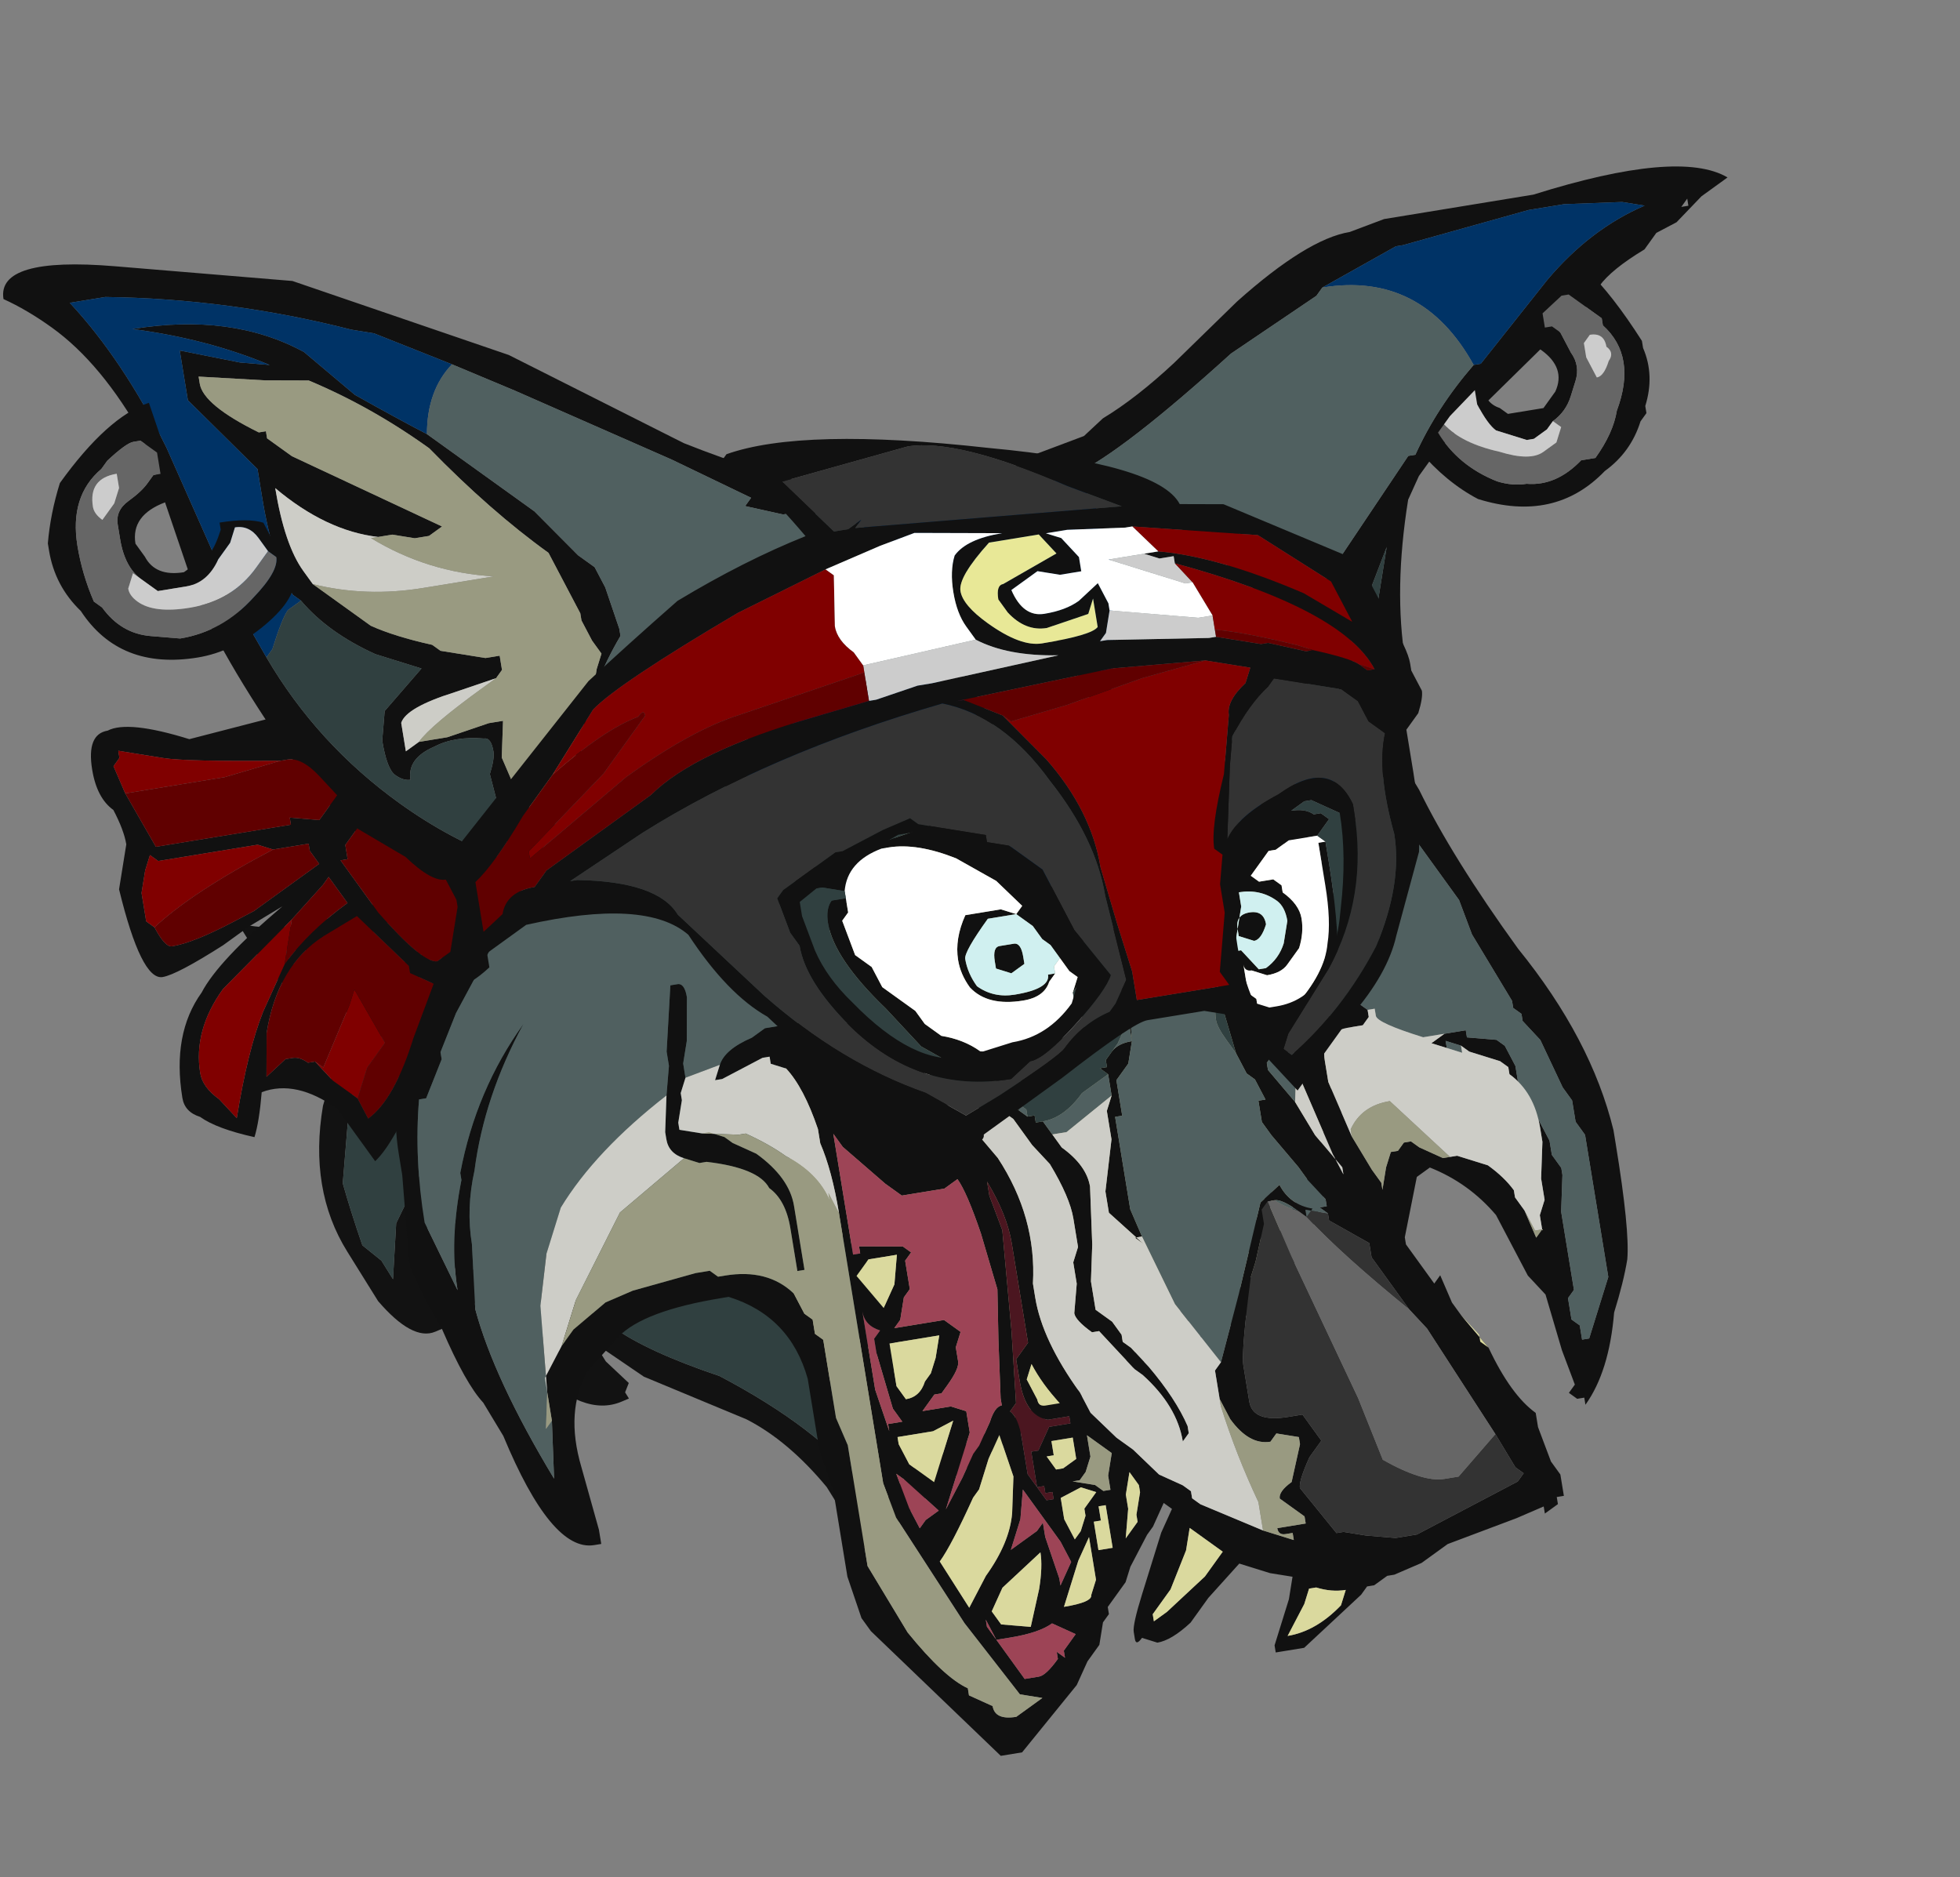 <?xml version="1.0" encoding="UTF-8" standalone="no"?>
<svg xmlns:ffdec="https://www.free-decompiler.com/flash" xmlns:xlink="http://www.w3.org/1999/xlink" ffdec:objectType="frame" height="297.1px" width="310.25px" xmlns="http://www.w3.org/2000/svg">
  <rect width="100%" height="100%" fill="#808080" stroke="none"/>
  <g transform="matrix(1.0, 0.0, 0.0, 1.0, 131.45, 153.65)">
    <use ffdec:characterId="55" height="43.4" transform="matrix(3.408, -1.433, 1.742, 2.797, -111.232, -11.341)" width="44.8" xlink:href="#sprite0"/>
    <use ffdec:characterId="57" height="78.75" transform="matrix(3.214, -0.526, 0.526, 3.214, -131.449, -109.687)" width="83.65" xlink:href="#sprite1"/>
    <use ffdec:characterId="67" height="42.0" transform="matrix(3.214, -0.526, 0.526, 3.214, -127.005, -86.763)" width="78.05" xlink:href="#sprite2"/>
  </g>
  <defs>
    <g id="sprite0" transform="matrix(1.0, 0.0, 0.0, 1.0, 26.6, 47.6)">
      <use ffdec:characterId="54" height="6.2" transform="matrix(7.0, 0.0, 0.0, 7.0, -26.6, -47.6)" width="6.4" xlink:href="#shape0"/>
    </g>
    <g id="shape0" transform="matrix(1.0, 0.0, 0.0, 1.0, 3.8, 6.8)">
      <path d="M2.25 -5.65 L2.45 -5.4 Q2.65 -4.5 2.6 -3.85 2.5 -2.95 1.8 -2.05 1.15 -1.1 0.55 -1.1 0.45 -1.1 0.4 -1.1 L0.55 -1.3 0.05 -1.1 Q-1.7 -0.9 -2.0 -0.6 L-2.05 -0.6 -2.05 -1.15 Q-2.1 -1.55 -2.25 -1.8 L-2.65 -2.35 -2.8 -2.7 -2.8 -2.55 -2.75 -2.35 -2.8 -2.3 -2.8 -2.25 -2.85 -2.25 Q-3.1 -2.25 -3.2 -2.7 L-3.3 -3.0 -3.3 -3.25 Q-3.3 -3.55 -3.25 -3.85 L-3.25 -3.95 Q-3.5 -3.65 -3.55 -3.2 L-3.6 -3.2 Q-3.75 -3.2 -3.8 -3.55 L-3.8 -3.95 Q-3.8 -4.45 -3.45 -4.95 -3.2 -5.25 -2.95 -5.45 -3.1 -5.5 -3.2 -5.7 L-3.3 -5.95 -3.3 -6.35 Q-3.15 -6.2 -2.9 -6.15 L-2.6 -6.1 Q-2.3 -6.1 -1.75 -6.3 L-1.35 -6.55 Q-0.55 -6.8 0.65 -6.8 L0.85 -6.75 1.4 -6.55 Q1.85 -6.25 2.25 -5.65 M-1.85 -1.05 L-1.85 -0.9 -1.8 -0.9 -1.5 -1.05 -1.2 -1.05 -0.7 -1.1 Q-0.2 -1.05 0.15 -1.25 L0.2 -1.3 Q0.85 -1.35 1.35 -2.0 L1.2 -1.75 1.1 -1.6 0.9 -1.5 0.75 -1.3 Q0.85 -1.35 1.0 -1.4 L1.2 -1.6 Q1.7 -1.95 2.0 -2.5 2.35 -3.1 2.45 -3.85 2.5 -4.4 2.3 -5.2 L2.2 -5.4 2.15 -5.45 1.85 -5.85 1.75 -6.0 Q1.2 -6.6 0.3 -6.6 -0.15 -6.6 -0.5 -6.5 L-0.85 -6.4 -1.15 -6.4 -1.4 -6.25 Q-1.95 -6.0 -2.4 -5.95 L-2.5 -5.95 -2.75 -5.9 -2.85 -5.9 -3.15 -6.05 Q-3.15 -5.75 -2.9 -5.7 L-2.7 -5.6 -2.6 -5.65 -2.55 -5.65 -2.4 -5.7 -2.45 -5.65 -2.35 -5.65 -2.6 -5.45 -2.85 -5.3 -3.05 -5.1 -3.05 -5.15 -3.3 -4.9 -3.6 -4.4 Q-3.65 -4.2 -3.7 -3.95 L-3.65 -3.8 -3.65 -3.65 -3.45 -4.0 -3.05 -4.35 Q-2.85 -4.55 -2.8 -4.7 L-2.6 -4.85 Q-2.85 -4.55 -3.0 -4.2 -3.15 -3.9 -3.2 -3.55 -3.2 -3.45 -3.1 -3.05 L-2.95 -2.55 -2.95 -3.15 -2.8 -3.45 -2.75 -3.5 -2.8 -3.1 -2.65 -2.75 Q-2.55 -2.5 -2.25 -2.15 -1.9 -1.55 -1.85 -1.05" fill="#121212" fill-rule="evenodd" stroke="none"/>
      <path d="M2.15 -5.45 L1.6 -5.45 Q0.45 -5.35 -0.45 -4.5 -1.2 -3.7 -1.2 -3.1 L-1.15 -2.75 Q-1.1 -2.55 -1.1 -2.45 -1.15 -2.05 -1.3 -1.65 L-1.3 -1.65 Q-1.35 -1.9 -1.55 -2.5 L-1.65 -2.45 -1.65 -2.3 Q-1.65 -1.75 -1.85 -1.05 -1.9 -1.55 -2.25 -2.15 -2.55 -2.5 -2.65 -2.75 L-2.8 -3.1 -2.75 -3.5 -2.8 -3.45 -2.95 -3.15 -2.95 -2.55 -3.1 -3.05 Q-3.2 -3.45 -3.2 -3.55 -3.15 -3.9 -3.0 -4.2 -2.85 -4.55 -2.6 -4.85 L-2.8 -4.7 Q-2.85 -4.55 -3.05 -4.35 L-3.45 -4.0 -3.65 -3.65 -3.65 -3.8 -3.7 -3.95 Q-3.65 -4.2 -3.6 -4.4 L-3.3 -4.9 -3.05 -5.15 -3.05 -5.1 -2.85 -5.3 -2.6 -5.45 -2.35 -5.65 -2.45 -5.65 -2.4 -5.7 -2.55 -5.65 -2.6 -5.65 -2.7 -5.6 -2.9 -5.7 Q-3.15 -5.75 -3.15 -6.05 L-2.85 -5.9 -2.75 -5.9 -2.5 -5.95 -2.4 -5.95 Q-1.95 -6.0 -1.4 -6.25 L-1.15 -6.4 -0.85 -6.4 -0.5 -6.5 Q-0.15 -6.6 0.3 -6.6 1.2 -6.6 1.75 -6.0 L1.85 -5.85 2.15 -5.45" fill="#304040" fill-rule="evenodd" stroke="none"/>
      <path d="M2.15 -5.45 L2.2 -5.4 2.3 -5.2 Q2.5 -4.4 2.45 -3.85 2.35 -3.1 2.0 -2.5 1.7 -1.95 1.2 -1.6 L1.0 -1.4 Q0.85 -1.35 0.75 -1.3 L0.9 -1.5 1.1 -1.6 1.2 -1.75 1.35 -2.0 Q0.85 -1.35 0.2 -1.3 L0.15 -1.25 Q-0.2 -1.05 -0.7 -1.1 L-1.2 -1.05 -1.5 -1.05 -1.8 -0.9 -1.85 -0.9 -1.85 -1.05 Q-1.65 -1.75 -1.65 -2.3 L-1.65 -2.45 -1.55 -2.5 Q-1.35 -1.9 -1.3 -1.65 L-1.3 -1.65 Q-1.15 -2.05 -1.1 -2.45 -1.1 -2.55 -1.15 -2.75 L-1.2 -3.1 Q-1.2 -3.7 -0.45 -4.5 0.45 -5.35 1.6 -5.45 L2.15 -5.45" fill="#999a81" fill-rule="evenodd" stroke="none"/>
    </g>
    <g id="sprite1" transform="matrix(1.0, 0.0, 0.0, 1.0, 39.9, 71.05)">
      <use ffdec:characterId="56" height="11.25" transform="matrix(7.0, 0.0, 0.0, 7.0, -39.9, -71.05)" width="11.95" xlink:href="#shape1"/>
    </g>
    <g id="shape1" transform="matrix(1.0, 0.0, 0.0, 1.0, 5.7, 10.15)">
      <path d="M3.3 -1.15 Q3.4 -0.8 3.55 -0.65 L3.55 -0.55 3.6 -0.3 3.65 -0.2 3.65 -0.05 3.6 -0.05 3.6 0.0 3.5 0.05 3.5 0.0 3.3 0.05 2.8 0.15 2.6 0.25 2.4 0.3 2.35 0.3 2.25 0.35 2.2 0.35 2.15 0.4 1.7 0.7 1.5 0.7 1.5 0.65 1.65 0.35 1.7 0.2 1.55 0.15 1.35 0.05 1.1 0.25 1.05 0.3 Q1.0 0.35 0.95 0.4 0.8 0.5 0.7 0.5 L0.6 0.45 Q0.55 0.5 0.55 0.45 L0.55 0.4 Q0.55 0.35 0.65 0.15 L0.85 -0.25 0.95 -0.4 0.9 -0.45 0.8 -0.3 0.75 -0.25 0.6 -0.05 0.55 0.05 0.4 0.2 0.4 0.25 0.35 0.3 0.3 0.45 0.2 0.55 0.1 0.7 -0.35 1.1 -0.5 1.1 -1.25 0.1 -1.3 0.0 -1.35 -0.3 -1.35 -0.9 -1.4 -1.2 -1.4 -1.7 Q-1.45 -2.15 -1.85 -2.35 L-1.9 -2.35 Q-2.45 -2.35 -2.65 -2.2 L-2.9 -2.0 Q-3.1 -1.75 -3.05 -1.35 L-3.0 -0.9 -3.0 -0.8 -3.05 -0.8 Q-3.35 -0.8 -3.55 -1.65 L-3.65 -1.9 Q-3.75 -2.05 -3.85 -2.45 -4.0 -2.85 -4.0 -2.95 L-3.95 -3.55 -3.95 -3.7 Q-3.95 -4.1 -3.75 -4.5 L-3.55 -4.8 -3.4 -5.05 Q-3.35 -5.2 -3.3 -5.4 L-3.4 -5.5 -3.45 -5.5 -3.55 -5.6 Q-3.85 -5.85 -4.15 -6.35 -4.55 -7.15 -4.7 -7.7 L-4.9 -8.9 Q-5.1 -9.45 -5.4 -9.75 -5.55 -9.9 -5.7 -10.0 -5.7 -10.3 -4.9 -10.1 L-3.7 -9.8 -2.3 -9.05 -1.2 -8.25 Q-0.7 -7.95 -0.3 -7.8 L0.35 -7.65 0.6 -7.65 1.0 -7.7 1.05 -7.7 1.05 -7.75 1.55 -7.85 1.7 -7.95 Q1.95 -8.05 2.25 -8.25 L2.75 -8.6 Q3.3 -8.95 3.6 -8.95 L3.85 -9.0 4.9 -9.0 Q5.95 -9.15 6.25 -8.9 L6.05 -8.8 5.85 -8.65 5.7 -8.6 5.6 -8.5 Q5.35 -8.4 5.25 -8.3 L5.25 -8.25 4.8 -7.95 3.95 -7.35 3.8 -7.2 3.7 -7.05 Q3.5 -6.45 3.5 -5.95 L3.45 -5.7 3.35 -5.4 3.35 -5.3 3.45 -5.05 Q3.6 -4.55 3.95 -3.85 4.35 -3.15 4.4 -2.5 L4.4 -2.4 Q4.4 -1.8 4.35 -1.6 4.3 -1.45 4.2 -1.25 4.1 -0.85 3.9 -0.65 L3.9 -0.7 3.85 -0.7 3.8 -0.75 3.85 -0.8 3.8 -1.05 3.75 -1.45 3.65 -1.6 Q3.6 -1.75 3.5 -2.05 3.35 -2.3 3.1 -2.45 L3.0 -2.4 2.85 -2.0 2.85 -1.95 3.0 -1.65 3.05 -1.7 3.1 -1.5 3.15 -1.4 3.3 -1.15 M5.95 -8.8 L5.9 -8.75 5.95 -8.75 5.95 -8.8 M1.45 -7.6 L1.4 -7.6 1.15 -7.55 1.05 -7.5 0.8 -7.45 0.55 -7.45 Q0.5 -7.45 0.45 -7.5 L0.25 -7.55 -0.15 -7.6 -0.3 -7.6 -0.5 -7.65 -0.6 -7.65 -0.85 -7.75 -0.8 -7.8 -1.3 -8.15 -2.3 -8.8 -2.7 -9.05 -3.2 -9.35 -3.35 -9.4 Q-4.15 -9.75 -5.0 -9.9 L-5.25 -9.9 Q-4.95 -9.45 -4.75 -8.8 L-4.45 -7.65 -4.3 -7.25 Q-4.05 -6.6 -3.55 -6.1 -3.25 -5.8 -2.9 -5.6 L-2.85 -5.65 -2.9 -6.2 Q-2.85 -6.3 -2.85 -6.35 -2.85 -6.45 -2.9 -6.45 -3.1 -6.5 -3.25 -6.45 -3.45 -6.4 -3.45 -6.25 -3.5 -6.25 -3.55 -6.3 -3.6 -6.35 -3.6 -6.55 L-3.55 -6.75 -3.25 -7.0 -3.55 -7.15 Q-3.85 -7.35 -4.0 -7.6 L-4.05 -7.65 Q-4.15 -7.9 -4.15 -8.35 L-4.15 -8.55 -4.55 -9.1 -4.55 -9.45 -4.15 -9.3 -3.95 -9.25 Q-4.35 -9.5 -4.85 -9.65 -4.15 -9.65 -3.7 -9.3 L-3.4 -8.95 Q-3.15 -8.75 -2.95 -8.6 L-2.3 -7.95 -2.05 -7.6 -1.95 -7.5 -1.9 -7.35 -1.85 -7.05 -1.85 -7.0 Q-2.1 -6.7 -2.2 -6.4 L-2.2 -6.45 -2.15 -6.5 -2.05 -6.8 -2.0 -6.9 -2.05 -7.0 -2.1 -7.15 -2.1 -7.2 -2.25 -7.65 Q-2.6 -8.0 -2.95 -8.5 -3.3 -8.85 -3.7 -9.1 L-4.0 -9.15 -4.45 -9.25 -4.45 -9.2 Q-4.45 -9.05 -4.1 -8.8 L-4.05 -8.8 -4.05 -8.75 -3.9 -8.6 -2.95 -7.95 -3.05 -7.9 -3.15 -7.9 -3.3 -7.95 -3.4 -7.95 Q-3.75 -8.05 -4.05 -8.4 -4.05 -8.0 -3.95 -7.8 L-3.9 -7.7 -3.55 -7.35 Q-3.4 -7.25 -3.15 -7.15 L-3.1 -7.1 -2.8 -7.0 -2.7 -7.0 -2.7 -6.9 -2.75 -6.85 -3.05 -6.8 Q-3.4 -6.75 -3.45 -6.65 L-3.45 -6.45 -3.35 -6.5 -3.15 -6.5 -2.85 -6.55 -2.75 -6.55 -2.8 -6.3 -2.75 -6.1 -2.7 -6.05 -2.65 -5.85 -2.65 -5.9 -2.55 -5.9 -2.5 -6.05 Q-2.4 -6.05 -2.3 -6.2 L-2.25 -6.35 -2.25 -6.25 -2.35 -6.05 -2.35 -6.0 Q-2.5 -5.8 -2.9 -5.25 L-3.4 -4.6 -3.55 -4.35 -3.55 -4.3 -3.7 -4.05 -3.75 -4.05 Q-3.85 -3.65 -3.85 -3.2 L-3.7 -2.7 Q-3.7 -3.05 -3.55 -3.45 L-3.55 -3.5 Q-3.35 -4.05 -2.95 -4.45 -3.3 -4.0 -3.45 -3.5 -3.55 -3.25 -3.55 -3.0 L-3.6 -2.55 Q-3.55 -2.05 -3.25 -1.3 L-3.2 -1.7 -3.2 -2.0 -3.05 -2.2 -2.95 -2.3 -2.7 -2.45 -2.5 -2.5 -2.05 -2.55 -1.95 -2.55 -1.9 -2.5 -1.85 -2.5 Q-1.55 -2.5 -1.4 -2.3 L-1.35 -2.15 -1.3 -2.1 -1.3 -2.0 -1.25 -1.95 -1.25 -1.4 -1.2 -1.2 -1.2 -0.35 -1.0 0.15 Q-0.8 0.5 -0.65 0.6 L-0.65 0.65 -0.5 0.75 Q-0.5 0.85 -0.35 0.85 L-0.15 0.75 -0.3 0.7 -0.6 0.15 -0.95 -0.65 -1.0 -0.9 -1.0 -2.8 Q-1.0 -3.1 -1.05 -3.3 L-1.05 -3.4 Q-1.1 -3.7 -1.2 -3.85 L-1.3 -3.9 -1.3 -3.95 -1.35 -3.95 -1.65 -3.85 -1.7 -3.85 -1.65 -3.95 Q-1.6 -4.05 -1.4 -4.1 L-1.3 -4.15 -1.0 -4.15 -0.85 -4.1 -0.75 -4.1 Q-0.6 -4.05 -0.5 -3.95 L-0.4 -3.9 -0.4 -3.85 -0.3 -3.75 -0.1 -3.35 0.0 -3.25 0.15 -3.0 Q0.35 -2.55 0.25 -2.1 L0.25 -2.0 Q0.25 -1.7 0.45 -1.3 L0.5 -1.15 0.65 -0.95 0.75 -0.85 0.9 -0.65 1.05 -0.55 1.1 -0.5 1.1 -0.45 1.15 -0.4 1.55 -0.15 1.75 -0.05 1.75 -0.1 1.7 -0.1 Q1.65 -0.1 1.65 -0.15 L1.85 -0.15 1.85 -0.2 1.7 -0.35 Q1.7 -0.4 1.8 -0.45 L1.9 -0.7 1.9 -0.75 1.75 -0.8 1.7 -0.75 Q1.55 -0.75 1.45 -0.95 L1.4 -1.1 1.4 -1.3 1.45 -1.35 1.65 -1.8 1.9 -2.4 2.05 -2.5 Q2.1 -2.35 2.25 -2.3 L2.2 -2.25 2.15 -2.3 Q2.05 -2.4 2.0 -2.4 L1.95 -2.4 1.9 -2.35 1.9 -2.25 1.8 -2.0 1.75 -1.9 Q1.6 -1.4 1.6 -1.3 L1.6 -1.05 Q1.6 -0.9 1.85 -0.9 L1.95 -0.9 2.05 -0.7 1.95 -0.6 Q1.85 -0.45 1.85 -0.4 L2.05 -0.05 2.1 -0.05 2.25 0.0 2.45 0.05 2.6 0.05 3.35 -0.2 3.4 -0.25 3.35 -0.3 3.25 -0.55 2.9 -1.35 2.8 -1.5 2.6 -1.9 2.6 -2.0 2.35 -2.2 2.35 -2.25 2.3 -2.3 2.35 -2.3 2.35 -2.35 2.25 -2.5 2.2 -2.6 2.05 -2.85 2.0 -2.95 2.0 -3.1 2.05 -3.1 2.0 -3.25 1.95 -3.3 1.9 -3.45 1.85 -3.85 1.85 -4.5 Q1.85 -4.95 2.2 -5.55 L2.3 -5.75 Q2.45 -6.05 2.55 -6.15 2.9 -5.85 3.0 -5.6 3.1 -5.45 3.1 -5.15 L3.1 -5.05 Q3.05 -4.95 3.0 -4.9 L2.7 -5.1 2.65 -5.1 2.55 -5.05 Q2.65 -5.05 2.7 -5.0 L2.75 -5.0 2.8 -4.95 2.7 -4.85 2.5 -4.85 2.4 -4.8 2.35 -4.8 2.2 -4.65 2.25 -4.6 2.35 -4.6 2.4 -4.55 2.4 -4.5 Q2.5 -4.4 2.5 -4.3 2.5 -4.2 2.45 -4.1 L2.35 -4.0 Q2.3 -3.95 2.2 -3.95 L2.1 -4.0 Q2.05 -4.0 2.05 -4.05 L2.05 -3.85 2.1 -3.8 2.1 -3.65 2.25 -3.7 2.35 -3.7 Q2.6 -3.9 2.65 -4.1 2.7 -4.25 2.7 -4.5 L2.7 -4.6 2.7 -4.8 2.75 -4.8 2.75 -4.65 Q2.75 -4.25 2.7 -3.95 2.6 -3.7 2.5 -3.6 L2.6 -3.6 2.75 -3.65 2.8 -3.65 2.85 -3.6 2.85 -3.55 2.8 -3.5 2.7 -3.5 Q2.5 -3.5 2.5 -3.3 L2.5 -3.15 2.6 -2.75 2.7 -2.5 2.75 -2.4 2.75 -2.35 2.8 -2.5 2.85 -2.6 2.9 -2.6 2.95 -2.65 3.0 -2.65 3.05 -2.6 3.2 -2.5 3.25 -2.5 3.3 -2.5 3.5 -2.4 Q3.6 -2.3 3.65 -2.2 L3.65 -2.15 3.7 -2.05 3.75 -1.85 3.8 -1.9 3.8 -2.0 3.85 -2.1 3.85 -2.25 3.9 -2.5 3.9 -2.6 Q3.9 -2.85 3.75 -3.0 L3.75 -3.05 3.7 -3.1 3.5 -3.2 3.45 -3.25 3.35 -3.3 3.35 -3.25 3.25 -3.3 3.35 -3.35 3.5 -3.35 3.5 -3.3 3.7 -3.25 3.75 -3.2 3.8 -3.05 3.8 -2.95 3.95 -2.5 3.95 -2.4 4.0 -2.3 4.0 -2.25 3.95 -2.0 3.95 -1.45 3.9 -1.4 3.9 -1.25 3.95 -1.2 3.95 -1.1 4.0 -1.1 4.2 -1.5 4.2 -2.5 4.15 -2.6 4.15 -2.75 4.1 -2.85 4.0 -3.2 3.9 -3.35 3.9 -3.4 3.85 -3.45 3.85 -3.5 3.65 -4.0 3.6 -4.25 3.35 -4.75 3.15 -5.4 3.15 -5.45 3.05 -5.75 Q2.65 -6.65 1.85 -7.35 2.6 -7.1 2.95 -6.5 3.05 -6.6 3.75 -7.35 L3.8 -7.35 Q4.0 -7.65 4.3 -7.9 L4.35 -7.9 4.9 -8.4 Q5.25 -8.7 5.65 -8.8 L5.5 -8.85 5.1 -8.9 4.85 -8.9 3.95 -8.8 3.9 -8.8 3.35 -8.6 3.3 -8.55 2.65 -8.25 Q1.8 -7.7 1.45 -7.6 M1.15 -6.55 L1.15 -6.5 1.25 -6.45 1.35 -6.35 1.45 -6.1 1.5 -5.9 Q1.6 -5.45 1.6 -5.05 L1.6 -4.75 1.5 -4.35 1.45 -4.35 Q1.4 -4.55 1.45 -5.05 1.45 -5.35 1.35 -5.85 1.2 -6.4 1.1 -6.55 L1.15 -6.55 M2.7 -4.6 L2.7 -4.6 M3.5 -6.75 L3.15 -6.15 3.1 -6.15 3.25 -5.6 Q3.25 -5.8 3.35 -6.3 L3.5 -6.75 M3.1 -5.2 L3.15 -5.15 3.1 -5.1 3.1 -5.2 M2.9 -5.25 L2.95 -5.3 Q2.8 -5.5 2.6 -5.6 2.3 -5.75 2.3 -5.4 L2.3 -5.35 2.2 -5.05 2.15 -5.0 2.1 -4.8 2.3 -5.0 2.35 -5.1 Q2.35 -5.3 2.55 -5.25 L2.8 -5.15 2.85 -5.15 2.9 -5.25 M-1.45 -5.35 Q-1.5 -5.35 -1.45 -5.35 L-1.5 -5.4 -1.45 -5.4 -1.45 -5.5 Q-1.45 -5.65 -1.3 -5.85 -1.15 -6.45 0.35 -6.45 0.55 -6.25 0.65 -5.8 L0.8 -5.55 Q0.9 -5.35 1.05 -4.95 L1.1 -4.75 Q1.25 -4.35 1.25 -4.15 L1.2 -3.65 1.15 -3.5 1.05 -3.4 1.05 -3.15 1.0 -3.15 Q1.0 -2.95 1.0 -2.85 L1.0 -2.5 1.05 -2.3 1.0 -2.3 1.05 -2.25 0.85 -2.5 0.85 -2.65 0.95 -3.0 0.95 -3.2 1.0 -3.3 1.0 -3.45 0.95 -3.5 1.0 -3.5 1.0 -3.55 1.05 -3.6 Q1.1 -3.65 1.2 -3.65 L1.2 -3.8 Q1.2 -4.05 1.1 -4.35 L1.05 -4.35 0.95 -4.4 0.95 -4.25 0.9 -4.1 0.85 -4.05 0.9 -4.15 0.85 -4.2 0.8 -4.3 0.75 -4.4 0.7 -4.45 0.65 -4.55 0.55 -4.65 0.35 -4.65 Q0.15 -4.45 0.15 -4.4 0.15 -4.3 0.2 -4.2 0.3 -4.1 0.45 -4.1 0.7 -4.1 0.7 -4.2 L0.75 -4.2 0.75 -4.25 0.75 -4.2 0.7 -4.15 Q0.65 -4.05 0.5 -4.05 0.25 -4.05 0.15 -4.2 0.1 -4.3 0.1 -4.4 0.1 -4.55 0.2 -4.7 L0.45 -4.7 0.55 -4.65 0.6 -4.7 0.45 -4.9 0.2 -5.1 Q-0.05 -5.25 -0.25 -5.25 L-0.3 -5.25 Q-0.55 -5.2 -0.6 -5.0 L-0.75 -5.05 -0.8 -5.05 -0.95 -5.1 -0.85 -5.2 -0.75 -5.2 -0.6 -5.25 -0.25 -5.3 0.05 -5.35 -0.25 -5.6 Q-0.85 -5.6 -1.1 -5.45 L-1.4 -5.35 -1.45 -5.35 M0.85 -5.3 L0.8 -5.45 Q0.7 -5.75 0.55 -5.95 0.35 -6.4 0.2 -6.35 L-0.15 -6.35 Q-0.5 -6.4 -0.85 -6.15 -1.2 -5.9 -1.25 -5.7 L-1.3 -5.6 Q-1.3 -5.55 -1.25 -5.55 L-1.2 -5.55 -0.45 -5.75 -0.25 -5.8 -0.2 -5.75 0.0 -5.7 0.4 -5.35 Q0.85 -4.8 0.95 -4.6 L0.95 -4.85 0.85 -5.3 M-0.6 -4.95 L-0.6 -4.85 -0.65 -4.8 -0.6 -4.55 -0.5 -4.45 -0.45 -4.3 -0.25 -4.1 -0.2 -4.0 -0.1 -3.9 Q0.05 -3.85 0.15 -3.75 0.35 -3.7 0.55 -3.7 L0.6 -3.7 0.85 -3.8 0.9 -3.8 0.95 -3.75 0.95 -3.7 0.75 -3.6 0.65 -3.6 0.5 -3.5 0.4 -3.5 Q0.2 -3.5 0.0 -3.65 L-0.25 -3.85 -0.45 -4.15 Q-0.75 -4.55 -0.75 -4.8 -0.75 -4.9 -0.7 -4.95 L-0.6 -4.95 M0.5 -4.45 Q0.55 -4.45 0.55 -4.35 L0.55 -4.3 0.45 -4.25 0.35 -4.3 0.35 -4.35 Q0.35 -4.45 0.4 -4.45 L0.5 -4.45 M2.35 -4.45 Q2.25 -4.55 2.1 -4.55 L2.1 -4.45 Q2.05 -4.3 2.0 -4.15 L2.05 -4.15 2.15 -4.0 2.2 -4.0 Q2.3 -4.05 2.35 -4.15 L2.4 -4.3 Q2.4 -4.4 2.35 -4.45 M2.05 -4.25 L2.05 -4.3 Q2.05 -4.4 2.15 -4.4 2.25 -4.4 2.25 -4.3 2.2 -4.2 2.15 -4.2 L2.05 -4.25 M2.3 -3.4 L2.25 -3.4 2.15 -3.4 2.1 -3.35 2.1 -3.3 2.25 -3.05 2.35 -2.8 2.5 -2.55 2.5 -2.5 2.45 -2.65 2.3 -3.25 2.3 -3.3 2.3 -3.4 M0.5 -3.2 L0.55 -3.1 0.6 -3.0 Q0.75 -2.85 0.75 -2.7 L0.7 -2.3 0.65 -2.05 0.65 -1.85 0.75 -1.75 0.8 -1.65 0.8 -1.6 0.85 -1.55 0.95 -1.4 Q1.1 -1.15 1.15 -0.95 L1.15 -0.9 1.1 -0.85 Q1.1 -1.1 0.9 -1.35 L0.85 -1.4 0.65 -1.7 0.6 -1.7 Q0.5 -1.8 0.5 -1.85 L0.55 -2.05 0.55 -2.2 0.6 -2.3 0.6 -2.5 Q0.6 -2.65 0.5 -2.9 L0.4 -3.05 0.3 -3.25 0.25 -3.3 0.15 -3.4 0.3 -3.35 0.35 -3.3 0.4 -3.25 0.45 -3.25 0.45 -3.2 0.5 -3.2 M0.05 -2.75 L0.1 -2.5 0.05 -1.8 0.0 -1.3 -0.05 -1.25 Q0.0 -1.2 0.0 -1.05 L0.0 -0.8 0.1 -0.6 0.15 -0.6 0.15 -0.65 0.1 -0.65 0.1 -0.7 0.05 -0.7 0.05 -0.95 0.1 -0.95 0.2 -1.1 0.35 -1.1 0.35 -1.15 0.2 -1.15 Q0.05 -1.2 0.05 -1.45 L0.05 -1.6 0.15 -1.7 0.15 -2.4 Q0.15 -2.6 0.05 -2.85 L0.05 -2.75 M0.1 -1.45 L0.15 -1.3 Q0.15 -1.25 0.2 -1.25 L0.3 -1.25 Q0.2 -1.4 0.15 -1.55 L0.1 -1.45 M0.15 -0.9 L0.2 -0.8 0.25 -0.8 0.35 -0.85 0.35 -1.0 0.2 -1.0 0.2 -0.9 0.15 -0.9 M0.45 -1.0 L0.45 -0.85 0.4 -0.75 0.35 -0.7 0.3 -0.7 0.45 -0.65 0.5 -0.6 0.55 -0.6 0.55 -0.7 0.6 -0.85 0.45 -1.0 M0.5 -0.5 L0.45 -0.5 0.45 -0.4 0.4 -0.4 0.4 -0.2 0.5 -0.2 0.5 -0.5 M0.65 -0.45 L0.6 -0.25 0.7 -0.35 0.7 -0.4 0.75 -0.55 0.75 -0.6 0.7 -0.7 0.65 -0.55 0.65 -0.45 M0.2 -0.55 L0.2 -0.45 0.25 -0.3 0.3 -0.35 0.35 -0.45 0.35 -0.5 0.45 -0.6 0.35 -0.65 0.2 -0.6 0.2 -0.55 M0.35 -0.3 L0.25 -0.15 0.1 0.15 Q0.3 0.15 0.3 0.1 L0.35 0.0 0.35 -0.3 M0.05 -0.45 L0.05 -0.35 0.1 -0.05 0.1 0.0 0.2 -0.15 0.15 -0.3 -0.05 -0.7 -0.1 -0.5 -0.2 -0.3 0.0 -0.4 0.05 -0.45 M1.0 -0.1 L0.85 0.15 0.7 0.3 0.7 0.35 0.8 0.3 1.1 0.1 1.25 -0.05 1.05 -0.25 1.0 -0.1 M4.25 -1.75 L4.25 -1.75 M1.8 0.3 L1.75 0.4 1.6 0.6 Q1.8 0.6 2.0 0.45 L2.05 0.35 Q1.95 0.35 1.85 0.3 L1.8 0.3 M0.0 0.25 Q-0.1 0.3 -0.3 0.3 L-0.4 0.3 -0.25 0.6 -0.15 0.6 Q-0.1 0.6 0.0 0.5 L0.0 0.45 0.05 0.5 0.05 0.45 0.15 0.35 0.0 0.25 M-2.05 -3.8 L-2.0 -4.0 -2.0 -4.1 -1.9 -4.55 -1.85 -4.55 Q-1.8 -4.55 -1.8 -4.45 L-1.85 -4.15 -1.9 -4.0 -1.9 -3.9 -1.95 -3.8 -1.95 -3.75 -2.0 -3.6 -2.0 -3.55 -1.85 -3.5 -1.8 -3.5 -1.7 -3.45 -1.65 -3.4 -1.5 -3.3 Q-1.3 -3.1 -1.3 -2.9 L-1.3 -2.45 -1.35 -2.45 -1.35 -2.75 Q-1.35 -2.95 -1.45 -3.05 -1.5 -3.2 -1.85 -3.3 L-1.9 -3.3 -2.0 -3.35 Q-2.1 -3.4 -2.1 -3.5 L-2.1 -3.55 -2.05 -3.8 M-0.65 -2.95 L-0.9 -3.25 -0.95 -3.35 -0.95 -2.5 -0.9 -2.5 -0.9 -2.55 -0.6 -2.5 -0.55 -2.45 -0.6 -2.4 -0.6 -2.2 -0.65 -2.15 -0.7 -2.0 -0.75 -1.95 -0.4 -1.95 -0.3 -1.85 -0.35 -1.75 -0.35 -1.65 Q-0.35 -1.6 -0.45 -1.5 L-0.5 -1.45 -0.55 -1.45 -0.65 -1.35 -0.45 -1.35 -0.35 -1.3 -0.35 -1.15 -0.6 -0.65 -0.45 -0.85 -0.35 -1.0 -0.3 -1.05 -0.2 -1.2 Q-0.15 -1.3 -0.1 -1.3 L-0.1 -1.35 -0.05 -1.75 0.0 -2.1 -0.05 -2.5 Q-0.1 -2.8 -0.15 -2.9 L-0.25 -2.85 -0.55 -2.85 -0.65 -2.95 M-0.85 -2.45 L-0.95 -2.35 -0.8 -2.1 -0.7 -2.25 -0.65 -2.45 -0.85 -2.45 M-0.95 -2.1 L-0.95 -1.55 -0.9 -1.25 -0.9 -1.3 -0.8 -1.3 -0.85 -1.4 -0.9 -1.8 -0.9 -1.9 -0.85 -1.95 Q-0.95 -2.0 -0.95 -2.1 M-0.5 -1.85 L-0.8 -1.85 -0.8 -1.55 -0.75 -1.45 Q-0.65 -1.45 -0.6 -1.55 L-0.55 -1.6 -0.5 -1.7 -0.45 -1.85 -0.5 -1.85 M-0.65 -1.2 L-0.85 -1.2 -0.85 -1.15 -0.8 -1.0 Q-0.7 -0.9 -0.65 -0.85 L-0.45 -1.25 -0.6 -1.2 -0.65 -1.2 M-0.25 -0.95 L-0.35 -0.75 -0.4 -0.7 Q-0.6 -0.4 -0.7 -0.3 L-0.55 0.05 -0.4 -0.15 Q-0.2 -0.35 -0.15 -0.55 L-0.1 -0.8 -0.15 -1.1 -0.25 -0.95 M-0.9 -0.95 L-0.85 -0.7 -0.8 -0.55 -0.75 -0.6 -0.65 -0.65 -0.85 -0.9 -0.9 -0.95 M-0.15 -0.15 L-0.3 -0.05 -0.4 0.1 -0.35 0.2 -0.15 0.25 -0.05 0.0 Q0.0 -0.15 0.0 -0.25 L-0.15 -0.15 M-0.45 0.2 L-0.4 0.3 -0.45 0.15 -0.45 0.2" fill="#111111" fill-rule="evenodd" stroke="none"/>
      <path d="M2.75 -4.8 L2.7 -4.8 2.7 -4.6 2.7 -4.5 Q2.7 -4.25 2.65 -4.1 2.6 -3.9 2.35 -3.7 L2.25 -3.7 2.1 -3.65 2.1 -3.8 2.05 -3.85 2.05 -4.05 Q2.05 -4.0 2.1 -4.0 L2.2 -3.95 Q2.3 -3.95 2.35 -4.0 L2.45 -4.1 Q2.5 -4.2 2.5 -4.3 2.5 -4.4 2.4 -4.5 L2.4 -4.55 2.35 -4.6 2.25 -4.6 2.2 -4.65 2.35 -4.8 2.4 -4.8 2.5 -4.85 2.7 -4.85 2.75 -4.8 M-0.25 -5.25 Q-0.05 -5.25 0.2 -5.1 L0.45 -4.9 0.6 -4.7 0.55 -4.65 0.45 -4.7 0.2 -4.7 Q0.1 -4.55 0.1 -4.4 0.1 -4.3 0.15 -4.2 0.25 -4.05 0.5 -4.05 0.65 -4.05 0.7 -4.15 L0.75 -4.2 0.75 -4.25 0.8 -4.3 0.85 -4.2 0.9 -4.15 0.85 -4.05 0.85 -4.0 0.9 -3.95 0.9 -3.9 0.85 -3.8 0.6 -3.7 0.55 -3.7 Q0.35 -3.7 0.15 -3.75 0.05 -3.85 -0.1 -3.9 L-0.2 -4.0 -0.25 -4.1 -0.45 -4.3 -0.5 -4.45 -0.6 -4.55 -0.65 -4.8 -0.6 -4.85 -0.6 -4.95 -0.6 -5.0 Q-0.55 -5.2 -0.3 -5.25 L-0.25 -5.25 M1.0 -4.1 L1.0 -4.1" fill="#ffffff" fill-rule="evenodd" stroke="none"/>
      <path d="M2.35 -2.25 L2.35 -2.2 2.6 -2.0 2.6 -1.9 2.8 -1.5 Q2.4 -1.95 2.2 -2.25 L2.2 -2.3 2.35 -2.25 M3.25 -0.55 L3.35 -0.3 3.4 -0.25 3.35 -0.2 2.6 0.05 2.45 0.05 2.25 0.0 2.1 -0.05 2.05 -0.05 1.85 -0.4 Q1.85 -0.45 1.95 -0.6 L2.05 -0.7 1.95 -0.9 1.85 -0.9 Q1.6 -0.9 1.6 -1.05 L1.6 -1.3 Q1.6 -1.4 1.75 -1.9 L1.8 -2.0 1.9 -2.25 1.9 -2.35 1.95 -2.4 2.05 -2.0 2.35 -0.95 2.45 -0.5 Q2.7 -0.3 2.85 -0.3 L2.95 -0.3 3.25 -0.55" fill="#333333" fill-rule="evenodd" stroke="none"/>
      <path d="M2.8 -1.5 L2.9 -1.35 3.25 -0.55 2.95 -0.3 2.85 -0.3 Q2.7 -0.3 2.45 -0.5 L2.35 -0.95 2.05 -2.0 1.95 -2.4 2.0 -2.4 Q2.05 -2.35 2.15 -2.3 L2.2 -2.25 Q2.4 -1.95 2.8 -1.5" fill="#666666" fill-rule="evenodd" stroke="none"/>
      <path d="M-0.3 -7.6 L-0.15 -7.6 0.25 -7.55 0.45 -7.5 Q0.5 -7.45 0.55 -7.45 L0.8 -7.45 1.05 -7.5 1.15 -7.55 1.4 -7.6 1.45 -7.6 1.55 -7.35 1.6 -7.05 1.55 -6.5 1.45 -6.05 Q1.5 -6.05 1.45 -6.05 L1.45 -6.1 1.35 -6.35 1.25 -6.45 1.15 -6.5 1.15 -6.55 0.85 -6.9 0.1 -7.35 -0.1 -7.5 -0.3 -7.6 M3.3 -8.55 L3.35 -8.6 3.9 -8.8 3.95 -8.8 4.85 -8.9 5.1 -8.9 5.5 -8.85 5.65 -8.8 Q5.25 -8.7 4.9 -8.4 L4.35 -7.9 4.3 -7.9 Q4.05 -8.6 3.35 -8.6 L3.3 -8.55 M-2.95 -8.6 Q-3.15 -8.75 -3.4 -8.95 L-3.7 -9.3 Q-4.15 -9.65 -4.85 -9.65 -4.35 -9.5 -3.95 -9.25 L-4.15 -9.3 -4.55 -9.45 -4.55 -9.1 -4.15 -8.55 -4.15 -8.35 Q-4.15 -7.9 -4.05 -7.65 L-4.0 -7.6 -4.1 -7.55 Q-4.15 -7.5 -4.25 -7.3 L-4.3 -7.25 -4.45 -7.65 -4.75 -8.8 Q-4.95 -9.45 -5.25 -9.9 L-5.0 -9.9 Q-4.15 -9.75 -3.35 -9.4 L-3.2 -9.35 -2.7 -9.05 Q-2.9 -8.9 -2.95 -8.6 M2.9 -5.25 L2.85 -5.15 2.8 -5.15 2.55 -5.25 Q2.35 -5.3 2.35 -5.1 L2.3 -5.0 2.1 -4.8 2.15 -5.0 2.2 -5.05 2.3 -5.35 2.3 -5.4 Q2.3 -5.75 2.6 -5.6 2.8 -5.5 2.95 -5.3 L2.9 -5.25 M1.25 -6.7 L1.25 -6.7 M0.85 -5.3 L0.95 -4.85 0.95 -4.6 Q0.85 -4.8 0.4 -5.35 L0.0 -5.7 -0.2 -5.75 -0.25 -5.8 -0.45 -5.75 -1.2 -5.55 -1.25 -5.55 Q-1.3 -5.55 -1.3 -5.6 L-1.25 -5.7 Q-1.2 -5.9 -0.85 -6.15 -0.5 -6.4 -0.15 -6.35 L0.2 -6.35 Q0.35 -6.4 0.55 -5.95 0.7 -5.75 0.8 -5.45 L0.85 -5.3" fill="#003366" fill-rule="evenodd" stroke="none"/>
      <path d="M0.8 -4.3 L0.75 -4.25 0.75 -4.2 0.7 -4.2 Q0.7 -4.1 0.45 -4.1 0.3 -4.1 0.2 -4.2 0.15 -4.3 0.15 -4.4 0.15 -4.45 0.35 -4.65 L0.55 -4.65 0.65 -4.55 0.7 -4.45 0.75 -4.4 0.8 -4.3 M0.5 -4.45 L0.4 -4.45 Q0.35 -4.45 0.35 -4.35 L0.35 -4.3 0.45 -4.25 0.55 -4.3 0.55 -4.35 Q0.55 -4.45 0.5 -4.45 M2.35 -4.45 Q2.4 -4.4 2.4 -4.3 L2.35 -4.15 Q2.3 -4.05 2.2 -4.0 L2.15 -4.0 2.05 -4.15 2.0 -4.15 Q2.05 -4.3 2.1 -4.45 L2.1 -4.55 Q2.25 -4.55 2.35 -4.45 M2.05 -4.25 L2.15 -4.2 Q2.2 -4.2 2.25 -4.3 2.25 -4.4 2.15 -4.4 2.05 -4.4 2.05 -4.3 L2.05 -4.25" fill="#d0f0f0" fill-rule="evenodd" stroke="none"/>
      <path d="M2.75 -3.65 L2.6 -3.6 2.5 -3.6 Q2.6 -3.7 2.7 -3.95 2.75 -4.25 2.75 -4.65 L2.75 -4.8 2.7 -4.85 2.8 -4.95 2.75 -5.0 2.7 -5.0 Q2.65 -5.05 2.55 -5.05 L2.65 -5.1 2.7 -5.1 3.0 -4.9 Q3.05 -4.95 3.1 -5.05 L3.15 -4.85 Q3.15 -4.4 3.0 -4.05 2.9 -3.8 2.75 -3.65 M2.7 -4.6 L2.7 -4.6 M1.85 -3.85 L1.9 -3.45 1.85 -3.55 Q1.8 -3.65 1.8 -3.7 1.8 -3.8 1.85 -3.85 M-0.3 -3.75 L-0.4 -3.85 -0.4 -3.9 -0.5 -3.95 Q-0.6 -4.15 -0.8 -4.25 -1.0 -4.65 -1.0 -5.0 -1.35 -4.9 -1.5 -4.8 L-1.6 -4.8 -1.6 -4.85 Q-1.6 -5.05 -1.45 -5.35 L-1.4 -5.35 -1.1 -5.45 Q-0.85 -5.6 -0.25 -5.6 L0.05 -5.35 -0.25 -5.3 -0.6 -5.25 -0.75 -5.2 -0.85 -5.2 -0.95 -5.1 -0.8 -5.05 -0.75 -5.05 -0.6 -5.0 -0.6 -4.95 -0.7 -4.95 Q-0.75 -4.9 -0.75 -4.8 -0.75 -4.55 -0.45 -4.15 L-0.25 -3.85 0.0 -3.65 Q0.2 -3.5 0.4 -3.5 L0.5 -3.5 0.65 -3.6 0.75 -3.6 0.95 -3.7 0.95 -3.75 0.9 -3.8 0.85 -3.8 0.9 -3.9 0.9 -3.95 0.85 -4.0 0.85 -4.05 0.9 -4.1 0.95 -4.25 0.95 -4.4 1.05 -4.35 1.1 -4.35 Q1.2 -4.05 1.2 -3.8 L1.1 -3.65 1.05 -3.6 1.0 -3.55 1.0 -3.5 0.95 -3.5 1.0 -3.45 0.8 -3.35 Q0.65 -3.2 0.5 -3.2 L0.45 -3.2 0.45 -3.25 0.4 -3.25 0.4 -3.3 0.35 -3.35 0.35 -3.3 0.3 -3.35 0.15 -3.4 0.25 -3.3 0.2 -3.3 Q-0.05 -3.4 -0.3 -3.75 M-4.0 -7.6 Q-3.85 -7.35 -3.55 -7.15 L-3.25 -7.0 -3.55 -6.75 -3.6 -6.55 Q-3.6 -6.35 -3.55 -6.3 -3.5 -6.25 -3.45 -6.25 -3.45 -6.4 -3.25 -6.45 -3.1 -6.5 -2.9 -6.45 -2.85 -6.45 -2.85 -6.35 -2.85 -6.3 -2.9 -6.2 L-2.85 -5.65 -2.9 -5.6 Q-3.25 -5.8 -3.55 -6.1 -4.05 -6.6 -4.3 -7.25 L-4.25 -7.3 Q-4.15 -7.5 -4.1 -7.55 L-4.0 -7.6 M3.5 -6.75 L3.35 -6.3 Q3.25 -5.8 3.25 -5.6 L3.1 -6.15 3.15 -6.15 3.5 -6.75 M-0.25 -5.25 L-0.3 -5.25 -0.25 -5.25 M1.0 -4.1 L1.0 -4.1 M2.25 -3.4 L2.3 -3.4 2.25 -3.4" fill="#304040" fill-rule="evenodd" stroke="none"/>
      <path d="M-0.3 -7.6 L-0.1 -7.5 0.1 -7.35 0.85 -6.9 1.15 -6.55 1.1 -6.55 Q1.2 -6.4 1.35 -5.85 1.45 -5.35 1.45 -5.05 1.4 -4.55 1.45 -4.35 L1.5 -4.35 1.6 -4.75 1.6 -5.05 Q1.6 -5.45 1.5 -5.9 L1.45 -6.1 1.45 -6.05 Q1.5 -6.05 1.45 -6.05 L1.55 -6.5 1.6 -7.05 1.55 -7.35 1.45 -7.6 Q1.8 -7.7 2.65 -8.25 L3.3 -8.55 3.35 -8.6 Q4.05 -8.6 4.3 -7.9 4.0 -7.65 3.8 -7.35 L3.75 -7.35 Q3.05 -6.6 2.95 -6.5 2.6 -7.1 1.85 -7.35 2.65 -6.65 3.05 -5.75 L3.15 -5.45 3.15 -5.4 3.35 -4.75 3.6 -4.25 3.65 -4.0 3.85 -3.5 3.85 -3.45 3.9 -3.4 3.9 -3.35 4.0 -3.2 4.1 -2.85 4.15 -2.75 4.15 -2.6 4.2 -2.5 4.2 -1.5 4.0 -1.1 3.95 -1.1 3.95 -1.2 3.9 -1.25 3.9 -1.4 3.95 -1.45 3.95 -2.0 4.0 -2.25 4.0 -2.3 3.95 -2.4 3.95 -2.5 3.8 -2.95 3.8 -3.05 3.75 -3.2 3.7 -3.25 3.5 -3.3 3.5 -3.35 3.35 -3.35 3.2 -3.35 Q2.9 -3.5 2.9 -3.55 L2.9 -3.6 2.85 -3.6 2.8 -3.65 2.75 -3.65 Q2.9 -3.8 3.0 -4.05 3.15 -4.4 3.15 -4.85 L3.1 -5.05 3.1 -5.15 Q3.1 -5.45 3.0 -5.6 2.9 -5.85 2.55 -6.15 2.45 -6.05 2.3 -5.75 L2.2 -5.55 Q1.85 -4.95 1.85 -4.5 L1.85 -3.85 Q1.8 -3.8 1.8 -3.7 1.8 -3.65 1.85 -3.55 L1.9 -3.45 1.95 -3.3 2.0 -3.25 2.05 -3.1 2.0 -3.1 2.0 -2.95 2.05 -2.85 2.2 -2.6 2.25 -2.5 2.35 -2.35 2.35 -2.3 2.3 -2.3 2.35 -2.25 2.2 -2.3 2.2 -2.25 2.25 -2.3 Q2.1 -2.35 2.05 -2.5 L1.9 -2.4 1.65 -1.8 1.45 -1.35 1.2 -1.8 1.05 -2.3 1.0 -2.5 1.0 -2.85 Q1.0 -2.95 1.0 -3.15 L1.05 -3.15 1.05 -3.4 1.15 -3.5 1.2 -3.65 1.25 -4.15 Q1.25 -4.35 1.1 -4.75 L1.05 -4.95 Q0.9 -5.35 0.8 -5.55 L0.65 -5.8 Q0.55 -6.25 0.35 -6.45 -1.15 -6.45 -1.3 -5.85 -1.45 -5.65 -1.45 -5.5 L-1.45 -5.4 -1.5 -5.4 -1.45 -5.35 Q-1.5 -5.35 -1.45 -5.35 -1.6 -5.05 -1.6 -4.85 L-1.6 -4.8 -1.5 -4.8 Q-1.35 -4.9 -1.0 -5.0 -1.0 -4.65 -0.8 -4.25 -0.6 -4.15 -0.5 -3.95 -0.6 -4.05 -0.75 -4.1 L-0.85 -4.1 -1.0 -4.15 -1.3 -4.15 -1.4 -4.1 Q-1.6 -4.05 -1.65 -3.95 L-1.9 -3.9 -1.9 -4.0 -1.85 -4.15 -1.8 -4.45 Q-1.8 -4.55 -1.85 -4.55 L-1.9 -4.55 -2.0 -4.1 -2.0 -4.0 -2.05 -3.8 Q-2.6 -3.5 -2.9 -3.15 L-3.05 -2.85 -3.15 -2.5 -3.2 -1.9 -3.25 -1.65 -3.2 -1.7 -3.25 -1.3 Q-3.55 -2.05 -3.6 -2.55 L-3.55 -3.0 Q-3.55 -3.25 -3.45 -3.5 -3.3 -4.0 -2.95 -4.45 -3.35 -4.05 -3.55 -3.5 L-3.55 -3.45 Q-3.7 -3.05 -3.7 -2.7 L-3.85 -3.2 Q-3.85 -3.65 -3.75 -4.05 L-3.7 -4.05 -3.55 -4.3 -3.55 -4.35 -3.4 -4.6 -2.9 -5.25 Q-2.5 -5.8 -2.35 -6.0 L-2.35 -6.05 -2.25 -6.25 -2.25 -6.35 -2.2 -6.45 -2.2 -6.4 Q-2.1 -6.7 -1.85 -7.0 L-1.85 -7.05 -1.9 -7.35 -1.95 -7.5 -2.05 -7.6 -2.3 -7.95 -2.95 -8.6 Q-2.9 -8.9 -2.7 -9.05 L-2.3 -8.8 -1.3 -8.15 -0.8 -7.8 -0.85 -7.75 -0.6 -7.65 -0.5 -7.65 -0.3 -7.6 M3.35 -3.25 L3.35 -3.3 3.45 -3.25 3.45 -3.2 3.35 -3.25 M2.0 -2.4 Q2.05 -2.4 2.15 -2.3 2.05 -2.35 2.0 -2.4 M3.1 -5.2 L3.1 -5.1 3.15 -5.15 3.1 -5.2 M1.25 -6.7 L1.25 -6.7 M1.2 -3.8 L1.2 -3.65 Q1.1 -3.65 1.05 -3.6 L1.1 -3.65 1.2 -3.8 M1.0 -3.55 L1.0 -3.5 1.0 -3.55 M1.0 -3.45 L1.0 -3.3 0.65 -3.1 0.55 -3.1 0.5 -3.2 Q0.65 -3.2 0.8 -3.35 L1.0 -3.45 M2.25 -3.4 L2.3 -3.4 2.3 -3.3 2.25 -3.05 2.1 -3.3 2.1 -3.35 2.15 -3.4 2.25 -3.4 M0.45 -3.25 L0.4 -3.25 0.45 -3.25 M0.4 -3.25 L0.35 -3.3 0.35 -3.35 0.4 -3.3 0.4 -3.25 M-1.9 -3.3 L-1.9 -3.3" fill="#506060" fill-rule="evenodd" stroke="none"/>
      <path d="M3.35 -3.35 L3.25 -3.3 3.35 -3.25 3.45 -3.2 3.45 -3.25 3.5 -3.2 3.7 -3.1 3.75 -3.05 3.75 -3.0 Q3.9 -2.85 3.9 -2.6 L3.9 -2.5 3.85 -2.25 3.85 -2.1 3.8 -2.0 3.8 -1.9 3.75 -1.9 3.7 -2.05 3.65 -2.15 3.65 -2.2 Q3.6 -2.3 3.5 -2.4 L3.3 -2.5 3.25 -2.5 2.9 -2.95 Q2.7 -2.95 2.6 -2.8 L2.6 -2.75 2.5 -3.15 2.5 -3.3 Q2.5 -3.5 2.7 -3.5 L2.8 -3.5 2.85 -3.55 2.85 -3.6 2.9 -3.6 2.9 -3.55 Q2.9 -3.5 3.2 -3.35 L3.35 -3.35 M1.45 -1.35 L1.4 -1.3 1.4 -1.1 1.4 -1.05 Q1.45 -0.7 1.55 -0.35 L1.55 -0.15 1.15 -0.4 1.1 -0.45 1.1 -0.5 1.05 -0.55 0.9 -0.65 0.75 -0.85 0.65 -0.95 0.5 -1.15 0.45 -1.3 Q0.25 -1.7 0.25 -2.0 L0.25 -2.1 Q0.35 -2.55 0.15 -3.0 L0.0 -3.25 -0.1 -3.35 -0.3 -3.75 Q-0.05 -3.4 0.2 -3.3 L0.25 -3.3 0.3 -3.25 0.4 -3.05 0.5 -2.9 Q0.6 -2.65 0.6 -2.5 L0.6 -2.3 0.55 -2.2 0.55 -2.05 0.5 -1.85 Q0.5 -1.8 0.6 -1.7 L0.65 -1.7 0.85 -1.4 0.9 -1.35 Q1.1 -1.1 1.1 -0.85 L1.15 -0.9 1.15 -0.95 Q1.1 -1.15 0.95 -1.4 L0.85 -1.55 0.8 -1.6 0.8 -1.65 0.75 -1.75 0.65 -1.85 0.65 -2.05 0.7 -2.3 0.75 -2.7 Q0.75 -2.85 0.6 -3.0 L0.55 -3.1 0.65 -3.1 1.0 -3.3 0.95 -3.2 0.95 -3.0 0.85 -2.65 0.85 -2.5 1.05 -2.25 1.0 -2.3 1.05 -2.3 1.2 -1.8 1.45 -1.35 M-1.65 -3.95 L-1.7 -3.85 -1.65 -3.85 -1.35 -3.95 -1.3 -3.95 -1.3 -3.9 -1.2 -3.85 Q-1.1 -3.7 -1.05 -3.4 L-1.05 -3.3 Q-1.0 -3.1 -1.0 -2.8 L-1.05 -2.95 -1.05 -2.9 Q-1.1 -3.1 -1.3 -3.25 -1.4 -3.35 -1.55 -3.45 L-1.6 -3.45 -1.85 -3.5 -2.0 -3.55 -2.0 -3.6 -1.95 -3.75 -1.95 -3.8 -1.9 -3.9 -1.65 -3.95 M-3.05 -2.2 L-3.2 -2.0 -3.2 -1.9 -3.15 -2.5 -3.05 -2.85 -2.9 -3.15 Q-2.6 -3.5 -2.05 -3.8 L-2.1 -3.55 -2.1 -3.5 Q-2.1 -3.4 -2.0 -3.35 L-2.5 -3.05 -2.9 -2.5 -3.05 -2.2 M-3.35 -6.5 L-3.45 -6.45 -3.45 -6.65 Q-3.4 -6.75 -3.05 -6.8 L-2.75 -6.85 -2.85 -6.8 Q-3.25 -6.6 -3.35 -6.5 M-3.9 -7.7 L-3.95 -7.8 Q-4.05 -8.0 -4.05 -8.4 -3.75 -8.05 -3.4 -7.95 L-3.45 -7.95 Q-3.1 -7.65 -2.65 -7.55 L-3.15 -7.55 Q-3.55 -7.55 -3.9 -7.7 M2.3 -3.3 L2.3 -3.25 2.45 -2.65 2.5 -2.5 2.5 -2.55 2.35 -2.8 2.25 -3.05 2.3 -3.3" fill="#cdcdc7" fill-rule="evenodd" stroke="none"/>
      <path d="M3.8 -1.9 L3.75 -1.85 3.7 -2.05 3.75 -1.9 3.8 -1.9 M3.25 -2.5 L3.2 -2.5 3.05 -2.6 3.0 -2.65 2.95 -2.65 2.9 -2.6 2.85 -2.6 2.8 -2.5 2.75 -2.35 2.75 -2.4 2.7 -2.5 2.6 -2.75 2.6 -2.8 Q2.7 -2.95 2.9 -2.95 L3.25 -2.5 M1.4 -1.1 L1.45 -0.95 Q1.55 -0.75 1.7 -0.75 L1.75 -0.8 1.9 -0.75 1.9 -0.7 1.8 -0.45 Q1.7 -0.4 1.7 -0.35 L1.85 -0.2 1.85 -0.15 1.65 -0.15 Q1.65 -0.1 1.7 -0.1 L1.75 -0.1 1.75 -0.05 1.55 -0.15 1.55 -0.35 Q1.45 -0.7 1.4 -1.05 L1.4 -1.1 M-1.0 -2.8 L-1.0 -0.9 -0.95 -0.65 -0.6 0.15 -0.3 0.7 -0.15 0.75 -0.35 0.85 Q-0.5 0.85 -0.5 0.75 L-0.65 0.65 -0.65 0.6 Q-0.8 0.5 -1.0 0.15 L-1.2 -0.35 -1.2 -1.2 -1.25 -1.4 -1.25 -1.95 -1.3 -2.0 -1.3 -2.1 -1.35 -2.15 -1.4 -2.3 Q-1.55 -2.5 -1.85 -2.5 L-1.9 -2.5 -1.95 -2.55 -2.05 -2.55 -2.5 -2.5 -2.7 -2.45 -2.95 -2.3 -3.05 -2.2 -2.9 -2.5 -2.5 -3.05 -2.0 -3.35 -1.9 -3.3 -1.85 -3.3 Q-1.5 -3.2 -1.45 -3.05 -1.35 -2.95 -1.35 -2.75 L-1.35 -2.45 -1.3 -2.45 -1.3 -2.9 Q-1.3 -3.1 -1.5 -3.3 L-1.65 -3.4 -1.7 -3.45 -1.8 -3.5 -1.85 -3.5 -1.6 -3.45 -1.55 -3.45 Q-1.4 -3.35 -1.3 -3.25 -1.1 -3.1 -1.05 -2.9 L-1.05 -2.95 -1.0 -2.8 M-3.2 -2.0 L-3.2 -1.7 -3.25 -1.65 -3.2 -1.9 -3.2 -2.0 M-2.25 -6.25 L-2.25 -6.35 -2.3 -6.2 Q-2.4 -6.05 -2.5 -6.05 L-2.55 -5.9 -2.65 -5.9 -2.65 -5.85 -2.7 -6.05 -2.75 -6.1 -2.8 -6.3 -2.75 -6.55 -2.85 -6.55 -3.15 -6.5 -3.35 -6.5 Q-3.25 -6.6 -2.85 -6.8 L-2.75 -6.85 -2.7 -6.9 -2.7 -7.0 -2.8 -7.0 -3.1 -7.1 -3.15 -7.15 Q-3.4 -7.25 -3.55 -7.35 L-3.9 -7.7 Q-3.55 -7.55 -3.15 -7.55 L-2.65 -7.55 Q-3.1 -7.65 -3.45 -7.95 L-3.4 -7.95 -3.3 -7.95 -3.15 -7.9 -3.05 -7.9 -2.95 -7.95 -3.9 -8.6 -4.05 -8.75 -4.05 -8.8 -4.1 -8.8 Q-4.45 -9.05 -4.45 -9.2 L-4.45 -9.25 -4.0 -9.15 -3.7 -9.1 Q-3.3 -8.85 -2.95 -8.5 -2.6 -8.0 -2.25 -7.65 L-2.1 -7.2 -2.1 -7.15 -2.05 -7.0 -2.0 -6.9 -2.05 -6.8 -2.15 -6.5 -2.2 -6.45 -2.25 -6.35 -2.25 -6.25 M0.45 -1.0 L0.6 -0.85 0.55 -0.7 0.55 -0.6 0.5 -0.6 0.45 -0.65 0.3 -0.7 0.35 -0.7 0.4 -0.75 0.45 -0.85 0.45 -1.0 M-1.9 -3.3 L-1.9 -3.3" fill="#999a81" fill-rule="evenodd" stroke="none"/>
      <path d="M3.15 -1.4 L3.25 -1.25 3.25 -1.2 3.3 -1.15 3.15 -1.4 M0.15 -0.9 L0.2 -0.9 0.2 -1.0 0.35 -1.0 0.35 -0.85 0.25 -0.8 0.2 -0.8 0.15 -0.9 M0.1 -1.45 L0.15 -1.55 Q0.2 -1.4 0.3 -1.25 L0.2 -1.25 Q0.15 -1.25 0.15 -1.3 L0.1 -1.45 M0.5 -0.5 L0.5 -0.2 0.4 -0.2 0.4 -0.4 0.45 -0.4 0.45 -0.5 0.5 -0.5 M0.35 -0.3 L0.35 0.0 0.3 0.1 Q0.3 0.15 0.1 0.15 L0.25 -0.15 0.35 -0.3 M0.2 -0.55 L0.2 -0.6 0.35 -0.65 0.45 -0.6 0.35 -0.5 0.35 -0.45 0.3 -0.35 0.25 -0.3 0.2 -0.45 0.2 -0.55 M0.65 -0.45 L0.65 -0.55 0.7 -0.7 0.75 -0.6 0.75 -0.55 0.7 -0.4 0.7 -0.35 0.6 -0.25 0.65 -0.45 M1.0 -0.1 L1.05 -0.25 1.25 -0.05 1.1 0.1 0.8 0.3 0.7 0.35 0.7 0.3 0.85 0.15 1.0 -0.1 M1.8 0.3 L1.85 0.3 Q1.95 0.35 2.05 0.35 L2.0 0.45 Q1.8 0.6 1.6 0.6 L1.75 0.4 1.8 0.3 M-0.85 -2.45 L-0.65 -2.45 -0.7 -2.25 -0.8 -2.1 -0.95 -2.35 -0.85 -2.45 M-0.5 -1.85 L-0.45 -1.85 -0.5 -1.7 -0.55 -1.6 -0.6 -1.55 Q-0.65 -1.45 -0.75 -1.45 L-0.8 -1.55 -0.8 -1.85 -0.5 -1.85 M-0.25 -0.95 L-0.15 -1.1 -0.1 -0.8 -0.15 -0.55 Q-0.2 -0.35 -0.4 -0.15 L-0.55 0.05 -0.7 -0.3 Q-0.6 -0.4 -0.4 -0.7 L-0.35 -0.75 -0.25 -0.95 M-0.65 -1.2 L-0.6 -1.2 -0.45 -1.25 -0.65 -0.85 Q-0.7 -0.9 -0.8 -1.0 L-0.85 -1.15 -0.85 -1.2 -0.65 -1.2 M-0.15 -0.15 L0.0 -0.25 Q0.0 -0.15 -0.05 0.0 L-0.15 0.25 -0.35 0.2 -0.4 0.1 -0.3 -0.05 -0.15 -0.15" fill="#dad99e" fill-rule="evenodd" stroke="none"/>
      <path d="M0.05 -0.45 L0.0 -0.4 -0.2 -0.3 -0.1 -0.5 -0.05 -0.7 0.15 -0.3 0.2 -0.15 0.1 0.0 0.1 -0.05 0.05 -0.35 0.05 -0.45 M0.0 0.25 L0.15 0.35 0.05 0.45 0.05 0.5 0.0 0.45 0.0 0.5 Q-0.1 0.6 -0.15 0.6 L-0.25 0.6 -0.4 0.3 -0.3 0.3 Q-0.1 0.3 0.0 0.25 M-0.65 -2.95 L-0.55 -2.85 -0.25 -2.85 -0.15 -2.9 Q-0.1 -2.8 -0.05 -2.5 L0.0 -2.1 -0.05 -1.75 -0.1 -1.35 -0.1 -1.3 Q-0.15 -1.3 -0.2 -1.2 L-0.3 -1.05 -0.35 -1.0 -0.45 -0.85 -0.6 -0.65 -0.35 -1.15 -0.35 -1.3 -0.45 -1.35 -0.65 -1.35 -0.55 -1.45 -0.5 -1.45 -0.45 -1.5 Q-0.35 -1.6 -0.35 -1.65 L-0.35 -1.75 -0.3 -1.85 -0.4 -1.95 -0.75 -1.95 -0.7 -2.0 -0.65 -2.15 -0.6 -2.2 -0.6 -2.4 -0.55 -2.45 -0.6 -2.5 -0.9 -2.55 -0.9 -2.5 -0.95 -2.5 -0.95 -3.35 -0.9 -3.25 -0.65 -2.95 M-0.95 -2.1 Q-0.95 -2.0 -0.85 -1.95 L-0.9 -1.9 -0.9 -1.8 -0.85 -1.4 -0.8 -1.3 -0.9 -1.3 -0.9 -1.25 -0.95 -1.55 -0.95 -2.1 M-0.9 -0.95 L-0.85 -0.9 -0.65 -0.65 -0.75 -0.6 -0.8 -0.55 -0.85 -0.7 -0.9 -0.95 M-0.45 0.2 L-0.45 0.15 -0.4 0.3 -0.45 0.2" fill="#9d4456" fill-rule="evenodd" stroke="none"/>
      <path d="M0.05 -2.75 L0.05 -2.85 Q0.15 -2.6 0.15 -2.4 L0.15 -1.7 0.05 -1.6 0.05 -1.45 Q0.05 -1.2 0.2 -1.15 L0.35 -1.15 0.35 -1.1 0.2 -1.1 0.1 -0.95 0.05 -0.95 0.05 -0.7 0.1 -0.7 0.1 -0.65 0.15 -0.65 0.15 -0.6 0.1 -0.6 0.0 -0.8 0.0 -1.05 Q0.0 -1.2 -0.05 -1.25 L0.0 -1.3 0.05 -1.8 0.1 -2.5 0.05 -2.75" fill="#4b1620" fill-rule="evenodd" stroke="none"/>
    </g>
    <g id="sprite2" transform="matrix(1.0, 0.0, 0.0, 1.0, 37.1, 47.95)">
      <use ffdec:characterId="66" height="6.0" transform="matrix(7.0, 0.0, 0.0, 7.0, -37.1, -47.95)" width="11.15" xlink:href="#shape2"/>
    </g>
    <g id="shape2" transform="matrix(1.0, 0.0, 0.0, 1.0, 5.3, 6.85)">
      <path d="M2.9 -3.65 L2.95 -3.7 3.4 -3.55 3.5 -3.45 3.55 -3.3 3.65 -3.2 Q3.55 -2.95 3.6 -2.5 3.6 -2.15 3.35 -1.75 3.05 -1.35 2.65 -1.1 L2.6 -1.15 2.65 -1.25 3.0 -1.65 Q3.35 -2.1 3.35 -2.7 L3.35 -2.75 Q3.25 -3.1 2.85 -2.9 2.55 -2.8 2.45 -2.65 L2.55 -3.15 2.6 -3.35 Q2.75 -3.55 2.9 -3.65 M0.25 -5.2 L0.3 -5.25 0.2 -5.2 0.1 -5.2 -0.2 -5.6 0.7 -5.7 Q1.05 -5.7 1.75 -5.25 L2.1 -5.05 0.25 -5.2 M1.55 -2.4 L1.6 -1.8 1.5 -1.65 1.45 -1.6 Q1.25 -1.55 1.1 -1.4 1.05 -1.35 0.6 -1.15 L0.35 -1.05 0.1 -1.25 Q-0.45 -1.55 -0.9 -2.1 L-1.4 -2.75 Q-1.5 -3.0 -2.05 -3.1 L-2.1 -3.1 -1.55 -3.35 Q-0.6 -3.75 0.65 -3.9 1.05 -3.75 1.3 -3.25 1.55 -2.8 1.55 -2.4 M0.8 -2.9 L0.8 -2.95 0.35 -3.1 0.3 -3.15 0.1 -3.1 -0.2 -3.0 -0.25 -3.0 -0.65 -2.8 -0.7 -2.75 -0.65 -2.5 -0.6 -2.4 Q-0.6 -2.15 -0.35 -1.8 0.05 -1.25 0.7 -1.25 L0.85 -1.35 Q0.95 -1.35 1.2 -1.55 1.45 -1.75 1.5 -1.85 L1.3 -2.2 1.15 -2.65 0.95 -2.85 0.8 -2.9" fill="#333333" fill-rule="evenodd" stroke="none"/>
      <path d="M4.65 -5.45 L4.65 -5.5 4.7 -5.5 Q4.7 -5.35 4.8 -5.3 L4.85 -5.25 5.1 -5.25 5.2 -5.35 Q5.3 -5.5 5.15 -5.65 L5.05 -5.75 5.05 -5.8 5.1 -5.8 5.2 -5.9 5.2 -5.8 5.25 -5.8 5.3 -5.75 5.35 -5.6 Q5.4 -5.5 5.35 -5.4 L5.3 -5.3 Q5.25 -5.2 5.15 -5.15 L5.1 -5.1 5.0 -5.05 4.95 -5.05 4.75 -5.15 Q4.7 -5.2 4.65 -5.35 L4.65 -5.45 M5.35 -6.0 L5.5 -6.1 5.55 -6.15 Q5.7 -5.95 5.85 -5.6 L5.85 -5.55 Q5.9 -5.35 5.8 -5.15 L5.8 -5.1 5.75 -5.05 Q5.65 -4.85 5.45 -4.75 5.05 -4.45 4.55 -4.7 4.35 -4.85 4.2 -5.1 L4.35 -5.2 Q4.45 -4.95 4.7 -4.8 4.8 -4.75 4.9 -4.75 5.1 -4.7 5.3 -4.85 L5.4 -4.85 Q5.55 -5.0 5.6 -5.15 5.8 -5.5 5.6 -5.75 L5.6 -5.8 5.4 -6.0 5.35 -6.0 M2.3 -4.7 Q2.7 -4.6 3.25 -4.25 L3.55 -4.0 3.45 -4.3 3.0 -4.7 2.15 -4.9 2.1 -4.9 1.7 -4.95 1.55 -4.95 1.65 -4.9 1.75 -4.75 1.75 -4.65 1.6 -4.65 1.45 -4.7 1.25 -4.6 Q1.3 -4.4 1.45 -4.4 1.6 -4.4 1.7 -4.45 L1.85 -4.55 1.9 -4.4 1.9 -4.35 1.85 -4.2 1.8 -4.15 1.85 -4.15 2.55 -4.05 2.6 -4.05 2.9 -3.95 2.95 -3.95 3.2 -3.85 3.25 -3.85 Q3.5 -3.75 3.55 -3.7 L3.6 -3.65 3.65 -3.65 Q3.5 -4.1 2.4 -4.6 L2.4 -4.65 2.3 -4.65 2.2 -4.7 2.3 -4.7 M2.9 -3.65 Q2.75 -3.55 2.6 -3.35 L2.55 -3.15 2.45 -2.65 Q2.55 -2.8 2.85 -2.9 3.25 -3.1 3.35 -2.75 L3.35 -2.7 Q3.35 -2.1 3.0 -1.65 L2.65 -1.25 2.6 -1.15 2.65 -1.1 Q3.05 -1.35 3.35 -1.75 3.6 -2.15 3.6 -2.5 3.55 -2.95 3.65 -3.2 L3.55 -3.3 3.5 -3.45 3.4 -3.55 2.95 -3.7 2.9 -3.65 M3.8 -4.0 Q3.9 -3.75 3.9 -3.65 L3.9 -3.6 3.95 -3.45 Q3.95 -3.4 3.9 -3.3 L3.8 -3.2 3.8 -2.9 Q3.8 -2.6 3.75 -2.35 L3.5 -1.8 Q3.4 -1.55 3.1 -1.3 L2.65 -0.85 2.25 -1.45 2.1 -1.5 1.7 -1.5 Q1.6 -1.5 1.05 -1.2 L0.45 -0.9 Q0.45 -0.85 0.35 -0.85 0.0 -0.85 -0.4 -1.3 L-0.9 -1.95 Q-1.15 -2.15 -1.35 -2.6 -1.6 -2.9 -2.45 -2.85 L-2.75 -2.7 -2.75 -2.6 Q-2.9 -2.5 -3.0 -2.5 L-3.05 -2.5 Q-3.05 -2.3 -3.35 -1.9 -3.6 -1.5 -3.75 -1.4 L-3.95 -1.8 Q-4.2 -2.05 -4.45 -2.0 -4.5 -1.8 -4.55 -1.7 -4.8 -1.8 -4.9 -1.9 -5.0 -1.95 -5.0 -2.05 -5.0 -2.5 -4.75 -2.75 -4.6 -2.95 -4.1 -3.25 L-4.35 -3.15 Q-4.45 -3.1 -4.55 -3.05 -4.9 -2.9 -5.0 -2.9 -5.15 -2.9 -5.2 -3.55 L-5.1 -3.85 Q-5.1 -3.95 -5.15 -4.1 -5.25 -4.2 -5.25 -4.4 -5.25 -4.65 -5.1 -4.65 -4.95 -4.7 -4.55 -4.5 L-4.0 -4.55 Q-3.85 -4.6 -3.65 -4.25 L-3.45 -3.95 -2.9 -3.4 -1.75 -4.45 Q-1.45 -4.65 -1.05 -4.9 -0.55 -5.1 -0.1 -5.2 -0.25 -5.45 -0.4 -5.65 L-0.6 -5.8 -0.55 -5.85 Q0.0 -5.95 1.25 -5.6 2.4 -5.3 2.5 -5.0 L2.8 -4.95 3.6 -4.45 3.7 -4.3 3.8 -4.0 M0.9 -4.65 Q0.9 -4.55 1.05 -4.4 1.25 -4.2 1.4 -4.2 1.75 -4.2 1.8 -4.25 L1.8 -4.45 1.75 -4.35 1.45 -4.3 Q1.3 -4.3 1.2 -4.45 L1.15 -4.55 Q1.15 -4.65 1.2 -4.65 L1.6 -4.8 1.5 -4.95 1.15 -4.95 Q0.9 -4.75 0.9 -4.65 M0.95 -4.3 L0.9 -4.4 Q0.85 -4.5 0.85 -4.65 0.85 -4.8 0.9 -4.9 1.0 -5.0 1.25 -5.0 L0.65 -5.1 0.4 -5.05 0.0 -4.95 -0.65 -4.75 Q-1.55 -4.4 -1.75 -4.25 L-2.1 -3.85 -2.35 -3.6 Q-2.6 -3.3 -2.75 -3.2 L-2.75 -2.85 -2.6 -2.95 Q-2.55 -3.1 -2.35 -3.1 L-2.25 -3.2 -1.45 -3.6 Q-1.1 -3.85 -0.25 -3.95 L0.15 -4.0 0.2 -4.0 0.5 -4.05 0.6 -4.05 1.5 -4.1 Q1.15 -4.15 0.95 -4.3 M0.25 -5.2 L2.1 -5.05 1.75 -5.25 Q1.05 -5.7 0.7 -5.7 L-0.2 -5.6 0.1 -5.2 0.2 -5.2 0.3 -5.25 0.25 -5.2 M2.5 -3.9 L1.85 -3.95 0.75 -3.9 0.8 -3.9 1.05 -3.75 1.3 -3.4 Q1.55 -3.0 1.55 -2.6 L1.6 -2.2 1.65 -1.85 1.65 -1.65 2.3 -1.65 2.25 -1.75 2.35 -2.15 2.35 -2.35 2.4 -2.55 2.35 -2.6 Q2.35 -2.75 2.5 -3.1 L2.6 -3.5 Q2.6 -3.6 2.75 -3.7 L2.8 -3.8 2.5 -3.9 M1.55 -2.4 Q1.55 -2.8 1.3 -3.25 1.05 -3.75 0.65 -3.9 -0.6 -3.75 -1.55 -3.35 L-2.1 -3.1 -2.05 -3.1 Q-1.5 -3.0 -1.4 -2.75 L-0.9 -2.1 Q-0.45 -1.55 0.1 -1.25 L0.35 -1.05 0.6 -1.15 Q1.05 -1.35 1.1 -1.4 1.25 -1.55 1.45 -1.6 L1.5 -1.65 1.6 -1.8 1.55 -2.4 M0.8 -2.9 L0.95 -2.85 1.15 -2.65 1.3 -2.2 1.5 -1.85 Q1.45 -1.75 1.2 -1.55 0.95 -1.35 0.85 -1.35 L0.7 -1.25 Q0.05 -1.25 -0.35 -1.8 -0.6 -2.15 -0.6 -2.4 L-0.65 -2.5 -0.7 -2.75 -0.65 -2.8 -0.25 -3.0 -0.2 -3.0 0.1 -3.1 0.3 -3.15 0.35 -3.1 0.8 -2.95 0.8 -2.9 M0.2 -3.05 L-0.2 -2.9 -0.55 -2.7 -0.55 -2.6 -0.5 -2.35 Q-0.45 -2.15 -0.3 -1.95 0.05 -1.45 0.4 -1.45 L0.75 -1.5 Q1.0 -1.5 1.2 -1.7 1.3 -1.9 1.3 -1.95 1.3 -2.3 1.0 -2.65 L0.95 -2.7 Q0.6 -2.9 0.3 -3.05 L0.2 -3.05 M2.45 -1.5 L2.55 -1.45 2.6 -1.45 Q3.0 -1.45 3.15 -2.05 3.25 -2.4 3.25 -2.7 L3.25 -2.75 3.1 -2.85 Q2.4 -2.85 2.4 -1.9 2.4 -1.7 2.45 -1.5 M-3.8 -5.9 L-3.75 -5.75 -3.65 -5.55 -3.65 -5.5 Q-3.65 -5.35 -3.9 -5.2 -4.15 -5.05 -4.4 -5.05 -4.95 -5.05 -5.15 -5.5 -5.3 -5.7 -5.3 -5.95 L-5.3 -6.0 Q-5.25 -6.2 -5.15 -6.4 -4.75 -6.8 -4.45 -6.85 L-4.4 -6.55 -4.35 -6.35 -4.4 -6.3 -4.35 -6.3 -4.35 -6.2 -4.45 -6.15 Q-4.7 -6.1 -4.7 -5.9 L-4.65 -5.8 Q-4.6 -5.65 -4.4 -5.65 L-4.3 -5.7 Q-4.2 -5.7 -4.1 -5.9 L-4.1 -5.95 Q-3.9 -5.95 -3.8 -5.9 M-3.8 -5.7 L-3.85 -5.8 Q-3.9 -5.9 -4.0 -5.9 L-4.05 -5.8 -4.15 -5.7 Q-4.25 -5.55 -4.4 -5.55 L-4.6 -5.55 -4.7 -5.65 Q-4.8 -5.75 -4.8 -5.95 L-4.8 -6.05 Q-4.8 -6.15 -4.7 -6.2 -4.6 -6.25 -4.55 -6.3 L-4.5 -6.35 -4.45 -6.35 -4.45 -6.5 -4.55 -6.6 -4.6 -6.6 Q-4.65 -6.6 -4.8 -6.5 L-4.85 -6.45 Q-5.1 -6.3 -5.1 -5.95 -5.1 -5.75 -5.05 -5.55 L-5.0 -5.5 Q-4.9 -5.3 -4.7 -5.25 L-4.5 -5.2 Q-4.2 -5.2 -3.95 -5.4 -3.75 -5.55 -3.75 -5.65 L-3.8 -5.7 M-5.05 -4.2 L-4.9 -3.8 -3.95 -3.8 -3.95 -3.85 -3.75 -3.8 -3.6 -3.95 -3.7 -4.1 Q-3.8 -4.25 -3.9 -4.25 L-3.95 -4.25 Q-4.6 -4.35 -4.75 -4.4 L-5.05 -4.5 -5.05 -4.45 -5.1 -4.4 -5.05 -4.2 M-4.1 -3.65 L-4.2 -3.7 -4.9 -3.7 -4.95 -3.75 -5.0 -3.65 -5.05 -3.5 -5.05 -3.3 -5.0 -3.25 Q-4.95 -3.1 -4.9 -3.1 -4.75 -3.1 -4.45 -3.2 L-4.3 -3.25 -3.8 -3.5 -3.85 -3.6 -3.85 -3.65 -4.1 -3.65 M-3.6 -3.6 L-3.6 -3.5 -3.65 -3.5 -3.45 -3.1 Q-3.2 -2.7 -3.1 -2.7 L-3.0 -2.75 -2.9 -3.05 -2.9 -3.1 -2.95 -3.25 Q-3.05 -3.25 -3.2 -3.45 L-3.5 -3.7 -3.6 -3.6 M-3.3 -2.65 L-3.3 -2.7 -3.6 -3.1 -3.85 -3.0 Q-4.2 -2.85 -4.35 -2.4 L-4.4 -2.1 -4.25 -2.2 -4.2 -2.2 Q-4.15 -2.2 -4.1 -2.15 L-4.05 -2.15 -3.95 -2.0 -3.8 -1.85 -3.75 -1.7 Q-3.55 -1.8 -3.35 -2.2 L-3.15 -2.55 -3.3 -2.65 M-4.15 -2.85 Q-3.95 -3.05 -3.65 -3.2 L-3.75 -3.4 -3.8 -3.35 -4.05 -3.15 -4.6 -2.75 Q-4.85 -2.5 -4.85 -2.2 -4.85 -2.1 -4.75 -2.0 L-4.65 -1.85 Q-4.5 -2.3 -4.35 -2.55 L-4.15 -2.85" fill="#111111" fill-rule="evenodd" stroke="none"/>
      <path d="M5.15 -5.15 Q5.25 -5.2 5.3 -5.3 L5.35 -5.4 Q5.4 -5.5 5.35 -5.6 L5.3 -5.75 5.25 -5.8 5.2 -5.8 5.2 -5.9 5.35 -6.0 5.4 -6.0 5.6 -5.8 5.6 -5.75 Q5.8 -5.5 5.6 -5.15 5.55 -5.0 5.4 -4.85 L5.3 -4.85 Q5.1 -4.7 4.9 -4.75 4.8 -4.75 4.7 -4.8 4.45 -4.95 4.35 -5.2 L4.4 -5.25 Q4.5 -5.1 4.75 -5.0 4.95 -4.9 5.05 -4.95 L5.15 -5.0 5.2 -5.1 5.15 -5.15 M5.45 -5.65 L5.45 -5.55 5.5 -5.4 Q5.55 -5.4 5.6 -5.5 5.65 -5.55 5.6 -5.6 5.6 -5.7 5.5 -5.7 L5.45 -5.65 M-4.7 -5.65 L-4.75 -5.7 -4.8 -5.6 Q-4.8 -5.55 -4.75 -5.5 -4.65 -5.4 -4.4 -5.4 -4.1 -5.4 -3.9 -5.6 L-3.8 -5.7 -3.75 -5.65 Q-3.75 -5.55 -3.95 -5.4 -4.2 -5.2 -4.5 -5.2 L-4.7 -5.25 Q-4.9 -5.3 -5.0 -5.5 L-5.05 -5.55 Q-5.1 -5.75 -5.1 -5.95 -5.1 -6.3 -4.85 -6.45 L-4.8 -6.5 Q-4.65 -6.6 -4.6 -6.6 L-4.55 -6.6 -4.45 -6.5 -4.45 -6.35 -4.5 -6.35 -4.55 -6.3 Q-4.6 -6.25 -4.7 -6.2 -4.8 -6.15 -4.8 -6.05 L-4.8 -5.95 Q-4.8 -5.75 -4.7 -5.65 M-4.75 -6.3 Q-4.75 -6.35 -4.75 -6.4 -4.85 -6.4 -4.9 -6.35 -4.95 -6.3 -4.95 -6.2 -4.95 -6.15 -4.9 -6.1 L-4.8 -6.2 -4.75 -6.3" fill="#666666" fill-rule="evenodd" stroke="none"/>
      <path d="M4.65 -5.45 L4.65 -5.35 Q4.7 -5.2 4.75 -5.15 L4.95 -5.05 5.0 -5.05 5.1 -5.1 5.15 -5.15 5.2 -5.1 5.15 -5.0 5.05 -4.95 Q4.95 -4.9 4.75 -5.0 4.5 -5.1 4.4 -5.25 L4.45 -5.3 4.65 -5.45 M5.45 -5.65 L5.5 -5.7 Q5.6 -5.7 5.6 -5.6 5.65 -5.55 5.6 -5.5 5.55 -5.4 5.5 -5.4 L5.45 -5.55 5.45 -5.65 M2.3 -4.7 L2.2 -4.7 2.3 -4.65 2.4 -4.65 2.4 -4.6 2.5 -4.45 2.45 -4.45 1.95 -4.7 2.3 -4.7 M2.6 -4.05 L2.55 -4.05 1.85 -4.15 1.8 -4.15 1.85 -4.2 1.9 -4.35 2.5 -4.2 2.6 -4.2 2.6 -4.1 2.6 -4.05 M0.15 -4.25 L0.95 -4.3 Q1.15 -4.15 1.5 -4.1 L0.6 -4.05 0.5 -4.05 0.2 -4.0 0.15 -4.0 0.15 -4.2 0.15 -4.25 M-4.7 -5.65 L-4.6 -5.55 -4.4 -5.55 Q-4.25 -5.55 -4.15 -5.7 L-4.05 -5.8 -4.0 -5.9 Q-3.9 -5.9 -3.85 -5.8 L-3.8 -5.7 -3.9 -5.6 Q-4.1 -5.4 -4.4 -5.4 -4.65 -5.4 -4.75 -5.5 -4.8 -5.55 -4.8 -5.6 L-4.75 -5.7 -4.7 -5.65 M-4.75 -6.3 L-4.8 -6.2 -4.9 -6.1 Q-4.95 -6.15 -4.95 -6.2 -4.95 -6.3 -4.9 -6.35 -4.85 -6.4 -4.75 -6.4 -4.75 -6.35 -4.75 -6.3" fill="#cccccc" fill-rule="evenodd" stroke="none"/>
      <path d="M2.15 -4.9 L3.0 -4.7 3.45 -4.3 3.55 -4.0 3.25 -4.25 Q2.7 -4.6 2.3 -4.7 L2.15 -4.9 M2.4 -4.6 Q3.5 -4.1 3.65 -3.65 L3.55 -3.7 Q3.5 -3.75 3.25 -3.85 L3.15 -3.9 Q2.8 -4.05 2.6 -4.1 L2.6 -4.2 2.5 -4.45 2.4 -4.6 M0.0 -4.95 L0.05 -4.9 0.0 -4.55 Q0.0 -4.45 0.1 -4.35 L0.15 -4.25 0.15 -4.2 -0.75 -4.05 Q-1.1 -4.0 -1.6 -3.75 L-2.35 -3.3 -2.35 -3.35 -1.75 -3.8 -1.4 -4.15 Q-1.4 -4.2 -1.45 -4.15 -1.7 -4.1 -2.1 -3.85 L-1.75 -4.25 Q-1.55 -4.4 -0.65 -4.75 L0.0 -4.95 M1.05 -3.75 L1.1 -3.7 1.5 -3.75 2.05 -3.85 2.5 -3.9 2.8 -3.8 2.75 -3.7 Q2.6 -3.6 2.6 -3.5 L2.5 -3.1 Q2.35 -2.75 2.35 -2.6 L2.4 -2.55 2.35 -2.35 2.35 -2.15 2.25 -1.75 2.3 -1.65 1.65 -1.65 1.65 -1.85 1.6 -2.2 1.55 -2.6 Q1.55 -3.0 1.3 -3.4 L1.05 -3.75 M-3.95 -4.25 L-4.35 -4.2 -5.05 -4.2 -5.1 -4.4 -5.05 -4.45 -5.05 -4.5 -4.75 -4.4 Q-4.6 -4.35 -3.95 -4.25 M-5.0 -3.25 L-5.05 -3.3 -5.05 -3.5 -5.0 -3.65 -4.95 -3.75 -4.9 -3.7 -4.2 -3.7 -4.1 -3.65 Q-4.7 -3.45 -5.0 -3.25 M-3.3 -2.7 L-3.3 -2.65 -3.3 -2.7 M-3.8 -1.85 L-3.95 -2.0 -4.05 -2.15 -4.0 -2.1 -3.75 -2.5 -3.7 -2.6 -3.55 -2.2 -3.7 -2.05 -3.8 -1.85 M-4.05 -3.15 L-4.15 -2.85 -4.35 -2.55 Q-4.5 -2.3 -4.65 -1.85 L-4.75 -2.0 Q-4.85 -2.1 -4.85 -2.2 -4.85 -2.5 -4.6 -2.75 L-4.05 -3.15 M-2.6 -3.15 L-2.6 -3.15" fill="#800000" fill-rule="evenodd" stroke="none"/>
      <path d="M2.15 -4.9 L2.3 -4.7 1.95 -4.7 2.45 -4.45 2.5 -4.45 2.6 -4.2 2.5 -4.2 1.9 -4.35 1.9 -4.4 1.85 -4.55 1.7 -4.45 Q1.6 -4.4 1.45 -4.4 1.3 -4.4 1.25 -4.6 L1.45 -4.7 1.6 -4.65 1.75 -4.65 1.75 -4.75 1.65 -4.9 1.55 -4.95 1.7 -4.95 2.1 -4.9 2.15 -4.9 M0.0 -4.95 L0.4 -5.05 0.65 -5.1 1.25 -5.0 Q1.0 -5.0 0.9 -4.9 0.85 -4.8 0.85 -4.65 0.85 -4.5 0.9 -4.4 L0.95 -4.3 0.15 -4.25 0.1 -4.35 Q0.0 -4.45 0.0 -4.55 L0.05 -4.9 0.0 -4.95" fill="#ffffff" fill-rule="evenodd" stroke="none"/>
      <path d="M0.9 -4.65 Q0.9 -4.75 1.15 -4.95 L1.5 -4.95 1.6 -4.8 1.2 -4.65 Q1.15 -4.65 1.15 -4.55 L1.2 -4.45 Q1.3 -4.3 1.45 -4.3 L1.75 -4.35 1.8 -4.45 1.8 -4.25 Q1.75 -4.2 1.4 -4.2 1.25 -4.2 1.05 -4.4 0.9 -4.55 0.9 -4.65" fill="#e8e897" fill-rule="evenodd" stroke="none"/>
      <path d="M3.65 -3.65 L3.6 -3.65 3.55 -3.7 3.65 -3.65 M3.25 -3.85 L3.2 -3.85 2.95 -3.95 2.9 -3.95 2.6 -4.05 2.6 -4.1 Q2.8 -4.05 3.15 -3.9 L3.25 -3.85 M0.15 -4.0 L-0.25 -3.95 Q-1.1 -3.85 -1.45 -3.6 L-2.25 -3.2 -2.35 -3.1 Q-2.55 -3.1 -2.6 -2.95 L-2.75 -2.85 -2.75 -3.2 Q-2.6 -3.3 -2.35 -3.6 L-2.1 -3.85 Q-1.7 -4.1 -1.45 -4.15 -1.4 -4.2 -1.4 -4.15 L-1.75 -3.8 -2.35 -3.35 -2.35 -3.3 -1.6 -3.75 Q-1.1 -4.0 -0.75 -4.05 L0.15 -4.2 0.15 -4.0 M1.05 -3.75 L0.8 -3.9 0.75 -3.9 1.85 -3.95 2.5 -3.9 2.05 -3.85 1.5 -3.75 1.1 -3.7 1.05 -3.75 M-3.95 -4.25 L-3.9 -4.25 Q-3.8 -4.25 -3.7 -4.1 L-3.6 -3.95 -3.75 -3.8 -3.95 -3.85 -3.95 -3.8 -4.9 -3.8 -5.05 -4.2 -4.35 -4.2 -3.95 -4.25 M-5.0 -3.25 Q-4.7 -3.45 -4.1 -3.65 L-3.85 -3.65 -3.85 -3.6 -3.8 -3.5 -4.3 -3.25 -4.45 -3.2 Q-4.75 -3.1 -4.9 -3.1 -4.95 -3.1 -5.0 -3.25 M-3.6 -3.6 L-3.5 -3.7 -3.2 -3.45 Q-3.05 -3.25 -2.95 -3.25 L-2.9 -3.1 -2.9 -3.05 -3.0 -2.75 -3.1 -2.7 Q-3.2 -2.7 -3.45 -3.1 L-3.65 -3.5 -3.6 -3.5 -3.6 -3.6 M-3.3 -2.7 L-3.3 -2.65 -3.15 -2.55 -3.35 -2.2 Q-3.55 -1.8 -3.75 -1.7 L-3.8 -1.85 -3.7 -2.05 -3.55 -2.2 -3.7 -2.6 -3.75 -2.5 -4.0 -2.1 -4.05 -2.15 -4.1 -2.15 Q-4.15 -2.2 -4.2 -2.2 L-4.25 -2.2 -4.4 -2.1 -4.35 -2.4 Q-4.2 -2.85 -3.85 -3.0 L-3.6 -3.1 -3.3 -2.7 M-4.05 -3.15 L-3.8 -3.35 -3.75 -3.4 -3.65 -3.2 Q-3.95 -3.05 -4.15 -2.85 L-4.05 -3.15 M-2.6 -3.15 L-2.6 -3.15" fill="#600000" fill-rule="evenodd" stroke="none"/>
    </g>
  </defs>
</svg>
